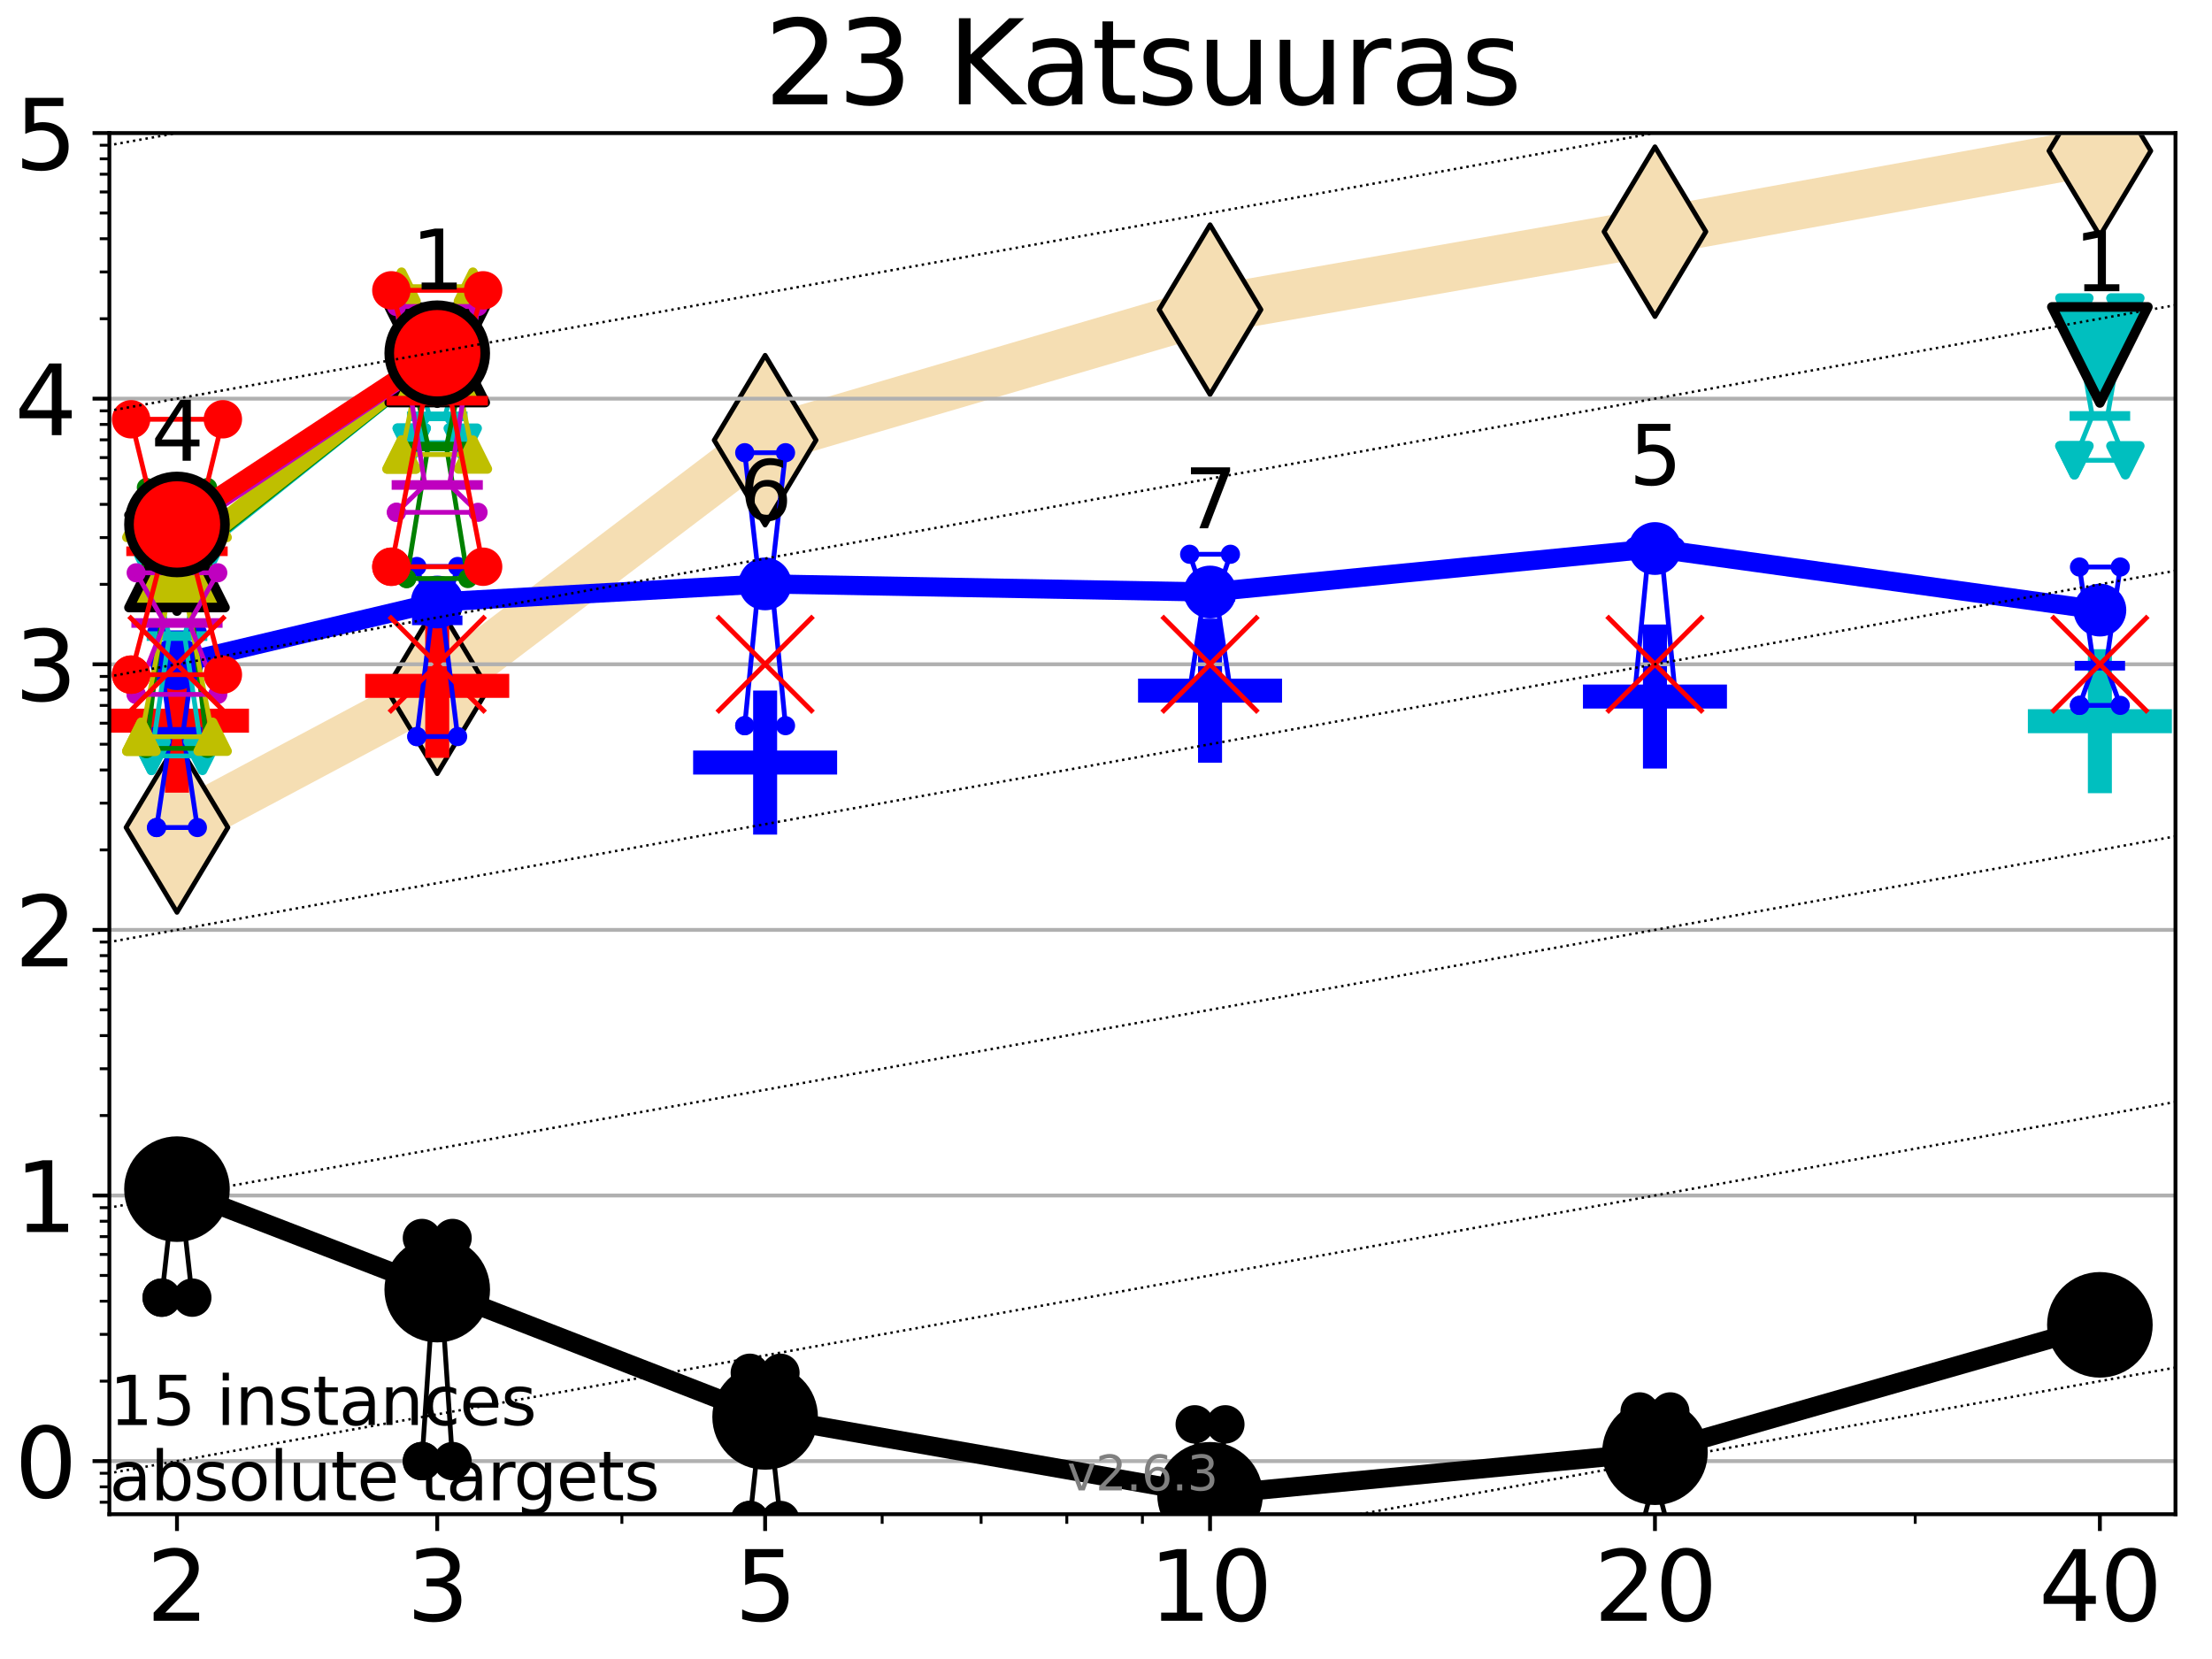 <?xml version="1.0" encoding="utf-8" standalone="no"?>
<!DOCTYPE svg PUBLIC "-//W3C//DTD SVG 1.1//EN"
  "http://www.w3.org/Graphics/SVG/1.1/DTD/svg11.dtd">
<svg xmlns:xlink="http://www.w3.org/1999/xlink" width="460.8pt" height="345.6pt" viewBox="0 0 460.8 345.6" xmlns="http://www.w3.org/2000/svg" version="1.1">
 <defs>
  <style type="text/css">*{stroke-linejoin: round; stroke-linecap: butt}</style>
 </defs>
 <g id="figure_1">
  <g id="patch_1">
   <path d="M 0 345.6 
L 460.8 345.6 
L 460.8 0 
L 0 0 
z
" style="fill: #ffffff"/>
  </g>
  <g id="axes_1">
   <g id="patch_2">
    <path d="M 22.78 315.44 
L 453.192 315.44 
L 453.192 27.72 
L 22.78 27.72 
z
" style="fill: #ffffff"/>
   </g>
   <g id="line2d_1">
    <path d="M 36.868 172.376 
L 91.085 143.485 
L 159.39 91.699 
L 252.074 64.505 
L 344.758 48.262 
L 437.443 31.431 
" clip-path="url(#p5509fff647)" style="fill: none; stroke: #f5deb3; stroke-width: 10; stroke-linecap: square"/>
    <defs>
     <path id="mb95564f773" d="M -0 17.678 
L 10.607 0 
L 0 -17.678 
L -10.607 -0 
z
" style="stroke: #000000; stroke-linejoin: miter"/>
    </defs>
    <g clip-path="url(#p5509fff647)">
     <use xlink:href="#mb95564f773" x="36.868" y="172.376" style="fill: #f5deb3; stroke: #000000; stroke-linejoin: miter"/>
     <use xlink:href="#mb95564f773" x="91.085" y="143.485" style="fill: #f5deb3; stroke: #000000; stroke-linejoin: miter"/>
     <use xlink:href="#mb95564f773" x="159.39" y="91.699" style="fill: #f5deb3; stroke: #000000; stroke-linejoin: miter"/>
     <use xlink:href="#mb95564f773" x="252.074" y="64.505" style="fill: #f5deb3; stroke: #000000; stroke-linejoin: miter"/>
     <use xlink:href="#mb95564f773" x="344.758" y="48.262" style="fill: #f5deb3; stroke: #000000; stroke-linejoin: miter"/>
     <use xlink:href="#mb95564f773" x="437.443" y="31.431" style="fill: #f5deb3; stroke: #000000; stroke-linejoin: miter"/>
    </g>
   </g>
   <g id="line2d_2">
    <defs>
     <path id="mbd33848123" d="M -15 0 
L 15 0 
M 0 15 
L 0 -15 
" style="stroke: #ff0000; stroke-width: 5"/>
    </defs>
    <g clip-path="url(#p5509fff647)">
     <use xlink:href="#mbd33848123" x="36.868" y="150.132" style="fill: #ff0000; stroke: #ff0000; stroke-width: 5"/>
    </g>
   </g>
   <g id="line2d_3">
    <g clip-path="url(#p5509fff647)">
     <use xlink:href="#mbd33848123" x="91.085" y="142.878" style="fill: #ff0000; stroke: #ff0000; stroke-width: 5"/>
    </g>
   </g>
   <g id="line2d_4">
    <defs>
     <path id="m29695678f9" d="M -15 0 
L 15 0 
M 0 15 
L 0 -15 
" style="stroke: #0000ff; stroke-width: 5"/>
    </defs>
    <g clip-path="url(#p5509fff647)">
     <use xlink:href="#m29695678f9" x="159.39" y="158.858" style="fill: #0000ff; stroke: #0000ff; stroke-width: 5"/>
    </g>
   </g>
   <g id="line2d_5">
    <g clip-path="url(#p5509fff647)">
     <use xlink:href="#m29695678f9" x="252.074" y="143.879" style="fill: #0000ff; stroke: #0000ff; stroke-width: 5"/>
    </g>
   </g>
   <g id="line2d_6">
    <g clip-path="url(#p5509fff647)">
     <use xlink:href="#m29695678f9" x="344.758" y="145.098" style="fill: #0000ff; stroke: #0000ff; stroke-width: 5"/>
    </g>
   </g>
   <g id="line2d_7">
    <defs>
     <path id="m458ded4436" d="M -15 0 
L 15 0 
M 0 15 
L 0 -15 
" style="stroke: #00bfbf; stroke-width: 5"/>
    </defs>
    <g clip-path="url(#p5509fff647)">
     <use xlink:href="#m458ded4436" x="437.443" y="150.238" style="fill: #00bfbf; stroke: #00bfbf; stroke-width: 5"/>
    </g>
   </g>
   <g id="matplotlib.axis_1">
    <g id="xtick_1">
     <g id="line2d_8">
      <defs>
       <path id="m089c59b8ef" d="M 0 0 
L 0 3.5 
" style="stroke: #000000; stroke-width: 0.8"/>
      </defs>
      <g>
       <use xlink:href="#m089c59b8ef" x="36.868" y="315.44" style="stroke: #000000; stroke-width: 0.8"/>
      </g>
     </g>
     <g id="text_1">
      <!-- 2 -->
      <g transform="translate(30.506 337.637) scale(0.2 -0.2)">
       <defs>
        <path id="DejaVuSans-32" d="M 1228 531 
L 3431 531 
L 3431 0 
L 469 0 
L 469 531 
Q 828 903 1448 1529 
Q 2069 2156 2228 2338 
Q 2531 2678 2651 2914 
Q 2772 3150 2772 3378 
Q 2772 3750 2511 3984 
Q 2250 4219 1831 4219 
Q 1534 4219 1204 4116 
Q 875 4013 500 3803 
L 500 4441 
Q 881 4594 1212 4672 
Q 1544 4750 1819 4750 
Q 2544 4750 2975 4387 
Q 3406 4025 3406 3419 
Q 3406 3131 3298 2873 
Q 3191 2616 2906 2266 
Q 2828 2175 2409 1742 
Q 1991 1309 1228 531 
z
" transform="scale(0.016)"/>
       </defs>
       <use xlink:href="#DejaVuSans-32"/>
      </g>
     </g>
    </g>
    <g id="xtick_2">
     <g id="line2d_9">
      <g>
       <use xlink:href="#m089c59b8ef" x="91.085" y="315.44" style="stroke: #000000; stroke-width: 0.8"/>
      </g>
     </g>
     <g id="text_2">
      <!-- 3 -->
      <g transform="translate(84.723 337.637) scale(0.2 -0.2)">
       <defs>
        <path id="DejaVuSans-33" d="M 2597 2516 
Q 3050 2419 3304 2112 
Q 3559 1806 3559 1356 
Q 3559 666 3084 287 
Q 2609 -91 1734 -91 
Q 1441 -91 1130 -33 
Q 819 25 488 141 
L 488 750 
Q 750 597 1062 519 
Q 1375 441 1716 441 
Q 2309 441 2620 675 
Q 2931 909 2931 1356 
Q 2931 1769 2642 2001 
Q 2353 2234 1838 2234 
L 1294 2234 
L 1294 2753 
L 1863 2753 
Q 2328 2753 2575 2939 
Q 2822 3125 2822 3475 
Q 2822 3834 2567 4026 
Q 2313 4219 1838 4219 
Q 1578 4219 1281 4162 
Q 984 4106 628 3988 
L 628 4550 
Q 988 4650 1302 4700 
Q 1616 4750 1894 4750 
Q 2613 4750 3031 4423 
Q 3450 4097 3450 3541 
Q 3450 3153 3228 2886 
Q 3006 2619 2597 2516 
z
" transform="scale(0.016)"/>
       </defs>
       <use xlink:href="#DejaVuSans-33"/>
      </g>
     </g>
    </g>
    <g id="xtick_3">
     <g id="line2d_10">
      <g>
       <use xlink:href="#m089c59b8ef" x="159.39" y="315.44" style="stroke: #000000; stroke-width: 0.8"/>
      </g>
     </g>
     <g id="text_3">
      <!-- 5 -->
      <g transform="translate(153.028 337.637) scale(0.2 -0.2)">
       <defs>
        <path id="DejaVuSans-35" d="M 691 4666 
L 3169 4666 
L 3169 4134 
L 1269 4134 
L 1269 2991 
Q 1406 3038 1543 3061 
Q 1681 3084 1819 3084 
Q 2600 3084 3056 2656 
Q 3513 2228 3513 1497 
Q 3513 744 3044 326 
Q 2575 -91 1722 -91 
Q 1428 -91 1123 -41 
Q 819 9 494 109 
L 494 744 
Q 775 591 1075 516 
Q 1375 441 1709 441 
Q 2250 441 2565 725 
Q 2881 1009 2881 1497 
Q 2881 1984 2565 2268 
Q 2250 2553 1709 2553 
Q 1456 2553 1204 2497 
Q 953 2441 691 2322 
L 691 4666 
z
" transform="scale(0.016)"/>
       </defs>
       <use xlink:href="#DejaVuSans-35"/>
      </g>
     </g>
    </g>
    <g id="xtick_4">
     <g id="line2d_11">
      <g>
       <use xlink:href="#m089c59b8ef" x="252.074" y="315.44" style="stroke: #000000; stroke-width: 0.8"/>
      </g>
     </g>
     <g id="text_4">
      <!-- 10 -->
      <g transform="translate(239.349 337.637) scale(0.2 -0.2)">
       <defs>
        <path id="DejaVuSans-31" d="M 794 531 
L 1825 531 
L 1825 4091 
L 703 3866 
L 703 4441 
L 1819 4666 
L 2450 4666 
L 2450 531 
L 3481 531 
L 3481 0 
L 794 0 
L 794 531 
z
" transform="scale(0.016)"/>
        <path id="DejaVuSans-30" d="M 2034 4250 
Q 1547 4250 1301 3770 
Q 1056 3291 1056 2328 
Q 1056 1369 1301 889 
Q 1547 409 2034 409 
Q 2525 409 2770 889 
Q 3016 1369 3016 2328 
Q 3016 3291 2770 3770 
Q 2525 4250 2034 4250 
z
M 2034 4750 
Q 2819 4750 3233 4129 
Q 3647 3509 3647 2328 
Q 3647 1150 3233 529 
Q 2819 -91 2034 -91 
Q 1250 -91 836 529 
Q 422 1150 422 2328 
Q 422 3509 836 4129 
Q 1250 4750 2034 4750 
z
" transform="scale(0.016)"/>
       </defs>
       <use xlink:href="#DejaVuSans-31"/>
       <use xlink:href="#DejaVuSans-30" x="63.623"/>
      </g>
     </g>
    </g>
    <g id="xtick_5">
     <g id="line2d_12">
      <g>
       <use xlink:href="#m089c59b8ef" x="344.758" y="315.44" style="stroke: #000000; stroke-width: 0.8"/>
      </g>
     </g>
     <g id="text_5">
      <!-- 20 -->
      <g transform="translate(332.033 337.637) scale(0.2 -0.2)">
       <use xlink:href="#DejaVuSans-32"/>
       <use xlink:href="#DejaVuSans-30" x="63.623"/>
      </g>
     </g>
    </g>
    <g id="xtick_6">
     <g id="line2d_13">
      <g>
       <use xlink:href="#m089c59b8ef" x="437.443" y="315.44" style="stroke: #000000; stroke-width: 0.8"/>
      </g>
     </g>
     <g id="text_6">
      <!-- 40 -->
      <g transform="translate(424.718 337.637) scale(0.2 -0.2)">
       <defs>
        <path id="DejaVuSans-34" d="M 2419 4116 
L 825 1625 
L 2419 1625 
L 2419 4116 
z
M 2253 4666 
L 3047 4666 
L 3047 1625 
L 3713 1625 
L 3713 1100 
L 3047 1100 
L 3047 0 
L 2419 0 
L 2419 1100 
L 313 1100 
L 313 1709 
L 2253 4666 
z
" transform="scale(0.016)"/>
       </defs>
       <use xlink:href="#DejaVuSans-34"/>
       <use xlink:href="#DejaVuSans-30" x="63.623"/>
      </g>
     </g>
    </g>
    <g id="xtick_7">
     <g id="line2d_14">
      <defs>
       <path id="m63013b46e0" d="M 0 0 
L 0 2 
" style="stroke: #000000; stroke-width: 0.6"/>
      </defs>
      <g>
       <use xlink:href="#m63013b46e0" x="129.552" y="315.44" style="stroke: #000000; stroke-width: 0.6"/>
      </g>
     </g>
    </g>
    <g id="xtick_8">
     <g id="line2d_15">
      <g>
       <use xlink:href="#m63013b46e0" x="183.769" y="315.44" style="stroke: #000000; stroke-width: 0.6"/>
      </g>
     </g>
    </g>
    <g id="xtick_9">
     <g id="line2d_16">
      <g>
       <use xlink:href="#m63013b46e0" x="204.381" y="315.44" style="stroke: #000000; stroke-width: 0.6"/>
      </g>
     </g>
    </g>
    <g id="xtick_10">
     <g id="line2d_17">
      <g>
       <use xlink:href="#m63013b46e0" x="222.237" y="315.44" style="stroke: #000000; stroke-width: 0.6"/>
      </g>
     </g>
    </g>
    <g id="xtick_11">
     <g id="line2d_18">
      <g>
       <use xlink:href="#m63013b46e0" x="237.986" y="315.44" style="stroke: #000000; stroke-width: 0.6"/>
      </g>
     </g>
    </g>
    <g id="xtick_12">
     <g id="line2d_19">
      <g>
       <use xlink:href="#m63013b46e0" x="398.975" y="315.44" style="stroke: #000000; stroke-width: 0.6"/>
      </g>
     </g>
    </g>
   </g>
   <g id="matplotlib.axis_2">
    <g id="ytick_1">
     <g id="line2d_20">
      <path d="M 22.78 304.374 
L 453.192 304.374 
" clip-path="url(#p5509fff647)" style="fill: none; stroke: #b0b0b0; stroke-width: 0.8; stroke-linecap: square"/>
     </g>
     <g id="line2d_21">
      <defs>
       <path id="mf3aa1d1a46" d="M 0 0 
L -3.5 0 
" style="stroke: #000000; stroke-width: 0.8"/>
      </defs>
      <g>
       <use xlink:href="#mf3aa1d1a46" x="22.78" y="304.374" style="stroke: #000000; stroke-width: 0.8"/>
      </g>
     </g>
     <g id="text_7">
      <!-- 0 -->
      <g transform="translate(3.055 311.972) scale(0.2 -0.2)">
       <use xlink:href="#DejaVuSans-30"/>
      </g>
     </g>
    </g>
    <g id="ytick_2">
     <g id="line2d_22">
      <path d="M 22.78 249.043 
L 453.192 249.043 
" clip-path="url(#p5509fff647)" style="fill: none; stroke: #b0b0b0; stroke-width: 0.8; stroke-linecap: square"/>
     </g>
     <g id="line2d_23">
      <g>
       <use xlink:href="#mf3aa1d1a46" x="22.78" y="249.043" style="stroke: #000000; stroke-width: 0.8"/>
      </g>
     </g>
     <g id="text_8">
      <!-- 1 -->
      <g transform="translate(3.055 256.642) scale(0.2 -0.2)">
       <use xlink:href="#DejaVuSans-31"/>
      </g>
     </g>
    </g>
    <g id="ytick_3">
     <g id="line2d_24">
      <path d="M 22.78 193.712 
L 453.192 193.712 
" clip-path="url(#p5509fff647)" style="fill: none; stroke: #b0b0b0; stroke-width: 0.8; stroke-linecap: square"/>
     </g>
     <g id="line2d_25">
      <g>
       <use xlink:href="#mf3aa1d1a46" x="22.78" y="193.712" style="stroke: #000000; stroke-width: 0.8"/>
      </g>
     </g>
     <g id="text_9">
      <!-- 2 -->
      <g transform="translate(3.055 201.311) scale(0.2 -0.2)">
       <use xlink:href="#DejaVuSans-32"/>
      </g>
     </g>
    </g>
    <g id="ytick_4">
     <g id="line2d_26">
      <path d="M 22.78 138.382 
L 453.192 138.382 
" clip-path="url(#p5509fff647)" style="fill: none; stroke: #b0b0b0; stroke-width: 0.8; stroke-linecap: square"/>
     </g>
     <g id="line2d_27">
      <g>
       <use xlink:href="#mf3aa1d1a46" x="22.78" y="138.382" style="stroke: #000000; stroke-width: 0.8"/>
      </g>
     </g>
     <g id="text_10">
      <!-- 3 -->
      <g transform="translate(3.055 145.98) scale(0.2 -0.2)">
       <use xlink:href="#DejaVuSans-33"/>
      </g>
     </g>
    </g>
    <g id="ytick_5">
     <g id="line2d_28">
      <path d="M 22.78 83.051 
L 453.192 83.051 
" clip-path="url(#p5509fff647)" style="fill: none; stroke: #b0b0b0; stroke-width: 0.8; stroke-linecap: square"/>
     </g>
     <g id="line2d_29">
      <g>
       <use xlink:href="#mf3aa1d1a46" x="22.78" y="83.051" style="stroke: #000000; stroke-width: 0.8"/>
      </g>
     </g>
     <g id="text_11">
      <!-- 4 -->
      <g transform="translate(3.055 90.649) scale(0.2 -0.2)">
       <use xlink:href="#DejaVuSans-34"/>
      </g>
     </g>
    </g>
    <g id="ytick_6">
     <g id="line2d_30">
      <path d="M 22.78 27.72 
L 453.192 27.72 
" clip-path="url(#p5509fff647)" style="fill: none; stroke: #b0b0b0; stroke-width: 0.8; stroke-linecap: square"/>
     </g>
     <g id="line2d_31">
      <g>
       <use xlink:href="#mf3aa1d1a46" x="22.78" y="27.72" style="stroke: #000000; stroke-width: 0.8"/>
      </g>
     </g>
     <g id="text_12">
      <!-- 5 -->
      <g transform="translate(3.055 35.318) scale(0.2 -0.2)">
       <use xlink:href="#DejaVuSans-35"/>
      </g>
     </g>
    </g>
    <g id="ytick_7">
     <g id="line2d_32">
      <defs>
       <path id="m5dbc3f6065" d="M 0 0 
L -2 0 
" style="stroke: #000000; stroke-width: 0.6"/>
      </defs>
      <g>
       <use xlink:href="#m5dbc3f6065" x="22.78" y="312.945" style="stroke: #000000; stroke-width: 0.6"/>
      </g>
     </g>
    </g>
    <g id="ytick_8">
     <g id="line2d_33">
      <g>
       <use xlink:href="#m5dbc3f6065" x="22.78" y="309.736" style="stroke: #000000; stroke-width: 0.6"/>
      </g>
     </g>
    </g>
    <g id="ytick_9">
     <g id="line2d_34">
      <g>
       <use xlink:href="#m5dbc3f6065" x="22.78" y="306.906" style="stroke: #000000; stroke-width: 0.6"/>
      </g>
     </g>
    </g>
    <g id="ytick_10">
     <g id="line2d_35">
      <g>
       <use xlink:href="#m5dbc3f6065" x="22.78" y="287.718" style="stroke: #000000; stroke-width: 0.6"/>
      </g>
     </g>
    </g>
    <g id="ytick_11">
     <g id="line2d_36">
      <g>
       <use xlink:href="#m5dbc3f6065" x="22.78" y="277.974" style="stroke: #000000; stroke-width: 0.6"/>
      </g>
     </g>
    </g>
    <g id="ytick_12">
     <g id="line2d_37">
      <g>
       <use xlink:href="#m5dbc3f6065" x="22.78" y="271.061" style="stroke: #000000; stroke-width: 0.6"/>
      </g>
     </g>
    </g>
    <g id="ytick_13">
     <g id="line2d_38">
      <g>
       <use xlink:href="#m5dbc3f6065" x="22.78" y="265.699" style="stroke: #000000; stroke-width: 0.6"/>
      </g>
     </g>
    </g>
    <g id="ytick_14">
     <g id="line2d_39">
      <g>
       <use xlink:href="#m5dbc3f6065" x="22.78" y="261.318" style="stroke: #000000; stroke-width: 0.6"/>
      </g>
     </g>
    </g>
    <g id="ytick_15">
     <g id="line2d_40">
      <g>
       <use xlink:href="#m5dbc3f6065" x="22.78" y="257.614" style="stroke: #000000; stroke-width: 0.6"/>
      </g>
     </g>
    </g>
    <g id="ytick_16">
     <g id="line2d_41">
      <g>
       <use xlink:href="#m5dbc3f6065" x="22.78" y="254.405" style="stroke: #000000; stroke-width: 0.6"/>
      </g>
     </g>
    </g>
    <g id="ytick_17">
     <g id="line2d_42">
      <g>
       <use xlink:href="#m5dbc3f6065" x="22.78" y="251.575" style="stroke: #000000; stroke-width: 0.6"/>
      </g>
     </g>
    </g>
    <g id="ytick_18">
     <g id="line2d_43">
      <g>
       <use xlink:href="#m5dbc3f6065" x="22.78" y="232.387" style="stroke: #000000; stroke-width: 0.6"/>
      </g>
     </g>
    </g>
    <g id="ytick_19">
     <g id="line2d_44">
      <g>
       <use xlink:href="#m5dbc3f6065" x="22.78" y="222.644" style="stroke: #000000; stroke-width: 0.6"/>
      </g>
     </g>
    </g>
    <g id="ytick_20">
     <g id="line2d_45">
      <g>
       <use xlink:href="#m5dbc3f6065" x="22.78" y="215.731" style="stroke: #000000; stroke-width: 0.6"/>
      </g>
     </g>
    </g>
    <g id="ytick_21">
     <g id="line2d_46">
      <g>
       <use xlink:href="#m5dbc3f6065" x="22.78" y="210.369" style="stroke: #000000; stroke-width: 0.6"/>
      </g>
     </g>
    </g>
    <g id="ytick_22">
     <g id="line2d_47">
      <g>
       <use xlink:href="#m5dbc3f6065" x="22.78" y="205.987" style="stroke: #000000; stroke-width: 0.6"/>
      </g>
     </g>
    </g>
    <g id="ytick_23">
     <g id="line2d_48">
      <g>
       <use xlink:href="#m5dbc3f6065" x="22.78" y="202.283" style="stroke: #000000; stroke-width: 0.6"/>
      </g>
     </g>
    </g>
    <g id="ytick_24">
     <g id="line2d_49">
      <g>
       <use xlink:href="#m5dbc3f6065" x="22.78" y="199.074" style="stroke: #000000; stroke-width: 0.6"/>
      </g>
     </g>
    </g>
    <g id="ytick_25">
     <g id="line2d_50">
      <g>
       <use xlink:href="#m5dbc3f6065" x="22.78" y="196.244" style="stroke: #000000; stroke-width: 0.6"/>
      </g>
     </g>
    </g>
    <g id="ytick_26">
     <g id="line2d_51">
      <g>
       <use xlink:href="#m5dbc3f6065" x="22.78" y="177.056" style="stroke: #000000; stroke-width: 0.6"/>
      </g>
     </g>
    </g>
    <g id="ytick_27">
     <g id="line2d_52">
      <g>
       <use xlink:href="#m5dbc3f6065" x="22.78" y="167.313" style="stroke: #000000; stroke-width: 0.6"/>
      </g>
     </g>
    </g>
    <g id="ytick_28">
     <g id="line2d_53">
      <g>
       <use xlink:href="#m5dbc3f6065" x="22.78" y="160.4" style="stroke: #000000; stroke-width: 0.6"/>
      </g>
     </g>
    </g>
    <g id="ytick_29">
     <g id="line2d_54">
      <g>
       <use xlink:href="#m5dbc3f6065" x="22.78" y="155.038" style="stroke: #000000; stroke-width: 0.6"/>
      </g>
     </g>
    </g>
    <g id="ytick_30">
     <g id="line2d_55">
      <g>
       <use xlink:href="#m5dbc3f6065" x="22.78" y="150.657" style="stroke: #000000; stroke-width: 0.6"/>
      </g>
     </g>
    </g>
    <g id="ytick_31">
     <g id="line2d_56">
      <g>
       <use xlink:href="#m5dbc3f6065" x="22.78" y="146.952" style="stroke: #000000; stroke-width: 0.6"/>
      </g>
     </g>
    </g>
    <g id="ytick_32">
     <g id="line2d_57">
      <g>
       <use xlink:href="#m5dbc3f6065" x="22.78" y="143.744" style="stroke: #000000; stroke-width: 0.6"/>
      </g>
     </g>
    </g>
    <g id="ytick_33">
     <g id="line2d_58">
      <g>
       <use xlink:href="#m5dbc3f6065" x="22.78" y="140.913" style="stroke: #000000; stroke-width: 0.6"/>
      </g>
     </g>
    </g>
    <g id="ytick_34">
     <g id="line2d_59">
      <g>
       <use xlink:href="#m5dbc3f6065" x="22.78" y="121.725" style="stroke: #000000; stroke-width: 0.6"/>
      </g>
     </g>
    </g>
    <g id="ytick_35">
     <g id="line2d_60">
      <g>
       <use xlink:href="#m5dbc3f6065" x="22.78" y="111.982" style="stroke: #000000; stroke-width: 0.6"/>
      </g>
     </g>
    </g>
    <g id="ytick_36">
     <g id="line2d_61">
      <g>
       <use xlink:href="#m5dbc3f6065" x="22.78" y="105.069" style="stroke: #000000; stroke-width: 0.6"/>
      </g>
     </g>
    </g>
    <g id="ytick_37">
     <g id="line2d_62">
      <g>
       <use xlink:href="#m5dbc3f6065" x="22.78" y="99.707" style="stroke: #000000; stroke-width: 0.6"/>
      </g>
     </g>
    </g>
    <g id="ytick_38">
     <g id="line2d_63">
      <g>
       <use xlink:href="#m5dbc3f6065" x="22.78" y="95.326" style="stroke: #000000; stroke-width: 0.6"/>
      </g>
     </g>
    </g>
    <g id="ytick_39">
     <g id="line2d_64">
      <g>
       <use xlink:href="#m5dbc3f6065" x="22.78" y="91.622" style="stroke: #000000; stroke-width: 0.6"/>
      </g>
     </g>
    </g>
    <g id="ytick_40">
     <g id="line2d_65">
      <g>
       <use xlink:href="#m5dbc3f6065" x="22.78" y="88.413" style="stroke: #000000; stroke-width: 0.6"/>
      </g>
     </g>
    </g>
    <g id="ytick_41">
     <g id="line2d_66">
      <g>
       <use xlink:href="#m5dbc3f6065" x="22.78" y="85.583" style="stroke: #000000; stroke-width: 0.6"/>
      </g>
     </g>
    </g>
    <g id="ytick_42">
     <g id="line2d_67">
      <g>
       <use xlink:href="#m5dbc3f6065" x="22.78" y="66.395" style="stroke: #000000; stroke-width: 0.6"/>
      </g>
     </g>
    </g>
    <g id="ytick_43">
     <g id="line2d_68">
      <g>
       <use xlink:href="#m5dbc3f6065" x="22.78" y="56.651" style="stroke: #000000; stroke-width: 0.6"/>
      </g>
     </g>
    </g>
    <g id="ytick_44">
     <g id="line2d_69">
      <g>
       <use xlink:href="#m5dbc3f6065" x="22.78" y="49.738" style="stroke: #000000; stroke-width: 0.6"/>
      </g>
     </g>
    </g>
    <g id="ytick_45">
     <g id="line2d_70">
      <g>
       <use xlink:href="#m5dbc3f6065" x="22.78" y="44.376" style="stroke: #000000; stroke-width: 0.6"/>
      </g>
     </g>
    </g>
    <g id="ytick_46">
     <g id="line2d_71">
      <g>
       <use xlink:href="#m5dbc3f6065" x="22.78" y="39.995" style="stroke: #000000; stroke-width: 0.6"/>
      </g>
     </g>
    </g>
    <g id="ytick_47">
     <g id="line2d_72">
      <g>
       <use xlink:href="#m5dbc3f6065" x="22.78" y="36.291" style="stroke: #000000; stroke-width: 0.6"/>
      </g>
     </g>
    </g>
    <g id="ytick_48">
     <g id="line2d_73">
      <g>
       <use xlink:href="#m5dbc3f6065" x="22.78" y="33.082" style="stroke: #000000; stroke-width: 0.6"/>
      </g>
     </g>
    </g>
    <g id="ytick_49">
     <g id="line2d_74">
      <g>
       <use xlink:href="#m5dbc3f6065" x="22.78" y="30.252" style="stroke: #000000; stroke-width: 0.6"/>
      </g>
     </g>
    </g>
   </g>
   <g id="line2d_75">
    <path d="M 33.682 270.322 
L 35.912 250.276 
L 33.682 245.425 
L 40.054 245.425 
L 37.824 250.276 
L 40.054 270.322 
L 33.682 270.322 
" clip-path="url(#p5509fff647)" style="fill: none; stroke: #000000; stroke-linecap: square"/>
   </g>
   <g id="line2d_76">
    <path d="M 33.682 270.322 
L 40.054 270.322 
L 40.054 245.425 
L 33.682 245.425 
L 33.682 270.322 
" clip-path="url(#p5509fff647)" style="fill: none"/>
    <defs>
     <path id="m2421446445" d="M 0 3 
C 0.796 3 1.559 2.684 2.121 2.121 
C 2.684 1.559 3 0.796 3 0 
C 3 -0.796 2.684 -1.559 2.121 -2.121 
C 1.559 -2.684 0.796 -3 0 -3 
C -0.796 -3 -1.559 -2.684 -2.121 -2.121 
C -2.684 -1.559 -3 -0.796 -3 0 
C -3 0.796 -2.684 1.559 -2.121 2.121 
C -1.559 2.684 -0.796 3 0 3 
z
" style="stroke: #000000; stroke-width: 2"/>
    </defs>
    <g clip-path="url(#p5509fff647)">
     <use xlink:href="#m2421446445" x="33.682" y="270.322" style="stroke: #000000; stroke-width: 2"/>
     <use xlink:href="#m2421446445" x="40.054" y="270.322" style="stroke: #000000; stroke-width: 2"/>
     <use xlink:href="#m2421446445" x="40.054" y="245.425" style="stroke: #000000; stroke-width: 2"/>
     <use xlink:href="#m2421446445" x="33.682" y="245.425" style="stroke: #000000; stroke-width: 2"/>
     <use xlink:href="#m2421446445" x="33.682" y="270.322" style="stroke: #000000; stroke-width: 2"/>
    </g>
   </g>
   <g id="line2d_77">
    <path d="M 33.682 250.276 
L 40.054 250.276 
" clip-path="url(#p5509fff647)" style="fill: none; stroke: #000000; stroke-width: 2; stroke-linecap: square"/>
   </g>
   <g id="line2d_78">
    <path d="M 87.899 304.374 
L 90.129 271.061 
L 87.899 257.902 
L 94.271 257.902 
L 92.041 271.061 
L 94.271 304.374 
L 87.899 304.374 
" clip-path="url(#p5509fff647)" style="fill: none; stroke: #000000; stroke-linecap: square"/>
   </g>
   <g id="line2d_79">
    <path d="M 87.899 304.374 
L 94.271 304.374 
L 94.271 257.902 
L 87.899 257.902 
L 87.899 304.374 
" clip-path="url(#p5509fff647)" style="fill: none"/>
    <g clip-path="url(#p5509fff647)">
     <use xlink:href="#m2421446445" x="87.899" y="304.374" style="stroke: #000000; stroke-width: 2"/>
     <use xlink:href="#m2421446445" x="94.271" y="304.374" style="stroke: #000000; stroke-width: 2"/>
     <use xlink:href="#m2421446445" x="94.271" y="257.902" style="stroke: #000000; stroke-width: 2"/>
     <use xlink:href="#m2421446445" x="87.899" y="257.902" style="stroke: #000000; stroke-width: 2"/>
     <use xlink:href="#m2421446445" x="87.899" y="304.374" style="stroke: #000000; stroke-width: 2"/>
    </g>
   </g>
   <g id="line2d_80">
    <path d="M 87.899 271.061 
L 94.271 271.061 
" clip-path="url(#p5509fff647)" style="fill: none; stroke: #000000; stroke-width: 2; stroke-linecap: square"/>
   </g>
   <g id="line2d_81">
    <path d="M 156.204 316.649 
L 158.434 296.288 
L 156.204 285.98 
L 162.576 285.98 
L 160.346 296.288 
L 162.576 316.649 
L 156.204 316.649 
" clip-path="url(#p5509fff647)" style="fill: none; stroke: #000000; stroke-linecap: square"/>
   </g>
   <g id="line2d_82">
    <path d="M 156.204 316.649 
L 162.576 316.649 
L 162.576 285.98 
L 156.204 285.98 
L 156.204 316.649 
" clip-path="url(#p5509fff647)" style="fill: none"/>
    <g clip-path="url(#p5509fff647)">
     <use xlink:href="#m2421446445" x="156.204" y="316.649" style="stroke: #000000; stroke-width: 2"/>
     <use xlink:href="#m2421446445" x="162.576" y="316.649" style="stroke: #000000; stroke-width: 2"/>
     <use xlink:href="#m2421446445" x="162.576" y="285.98" style="stroke: #000000; stroke-width: 2"/>
     <use xlink:href="#m2421446445" x="156.204" y="285.98" style="stroke: #000000; stroke-width: 2"/>
     <use xlink:href="#m2421446445" x="156.204" y="316.649" style="stroke: #000000; stroke-width: 2"/>
    </g>
   </g>
   <g id="line2d_83">
    <path d="M 156.204 296.288 
L 162.576 296.288 
" clip-path="url(#p5509fff647)" style="fill: none; stroke: #000000; stroke-width: 2; stroke-linecap: square"/>
   </g>
   <g id="line2d_84">
    <path d="M 248.888 343.048 
L 251.118 321.03 
L 248.888 296.721 
L 255.26 296.721 
L 253.03 321.03 
L 255.26 343.048 
L 248.888 343.048 
" clip-path="url(#p5509fff647)" style="fill: none; stroke: #000000; stroke-linecap: square"/>
   </g>
   <g id="line2d_85">
    <path d="M 248.888 343.048 
L 255.26 343.048 
L 255.26 296.721 
L 248.888 296.721 
L 248.888 343.048 
" clip-path="url(#p5509fff647)" style="fill: none"/>
    <g clip-path="url(#p5509fff647)">
     <use xlink:href="#m2421446445" x="248.888" y="343.048" style="stroke: #000000; stroke-width: 2"/>
     <use xlink:href="#m2421446445" x="255.26" y="343.048" style="stroke: #000000; stroke-width: 2"/>
     <use xlink:href="#m2421446445" x="255.26" y="296.721" style="stroke: #000000; stroke-width: 2"/>
     <use xlink:href="#m2421446445" x="248.888" y="296.721" style="stroke: #000000; stroke-width: 2"/>
     <use xlink:href="#m2421446445" x="248.888" y="343.048" style="stroke: #000000; stroke-width: 2"/>
    </g>
   </g>
   <g id="line2d_86">
    <path d="M 248.888 321.03 
L 255.26 321.03 
" clip-path="url(#p5509fff647)" style="fill: none; stroke: #000000; stroke-width: 2; stroke-linecap: square"/>
   </g>
   <g id="line2d_87">
    <path d="M 341.572 319.858 
L 343.803 311.287 
L 341.572 294.037 
L 347.945 294.037 
L 345.714 311.287 
L 347.945 319.858 
L 341.572 319.858 
" clip-path="url(#p5509fff647)" style="fill: none; stroke: #000000; stroke-linecap: square"/>
   </g>
   <g id="line2d_88">
    <path d="M 341.572 319.858 
L 347.945 319.858 
L 347.945 294.037 
L 341.572 294.037 
L 341.572 319.858 
" clip-path="url(#p5509fff647)" style="fill: none"/>
    <g clip-path="url(#p5509fff647)">
     <use xlink:href="#m2421446445" x="341.572" y="319.858" style="stroke: #000000; stroke-width: 2"/>
     <use xlink:href="#m2421446445" x="347.945" y="319.858" style="stroke: #000000; stroke-width: 2"/>
     <use xlink:href="#m2421446445" x="347.945" y="294.037" style="stroke: #000000; stroke-width: 2"/>
     <use xlink:href="#m2421446445" x="341.572" y="294.037" style="stroke: #000000; stroke-width: 2"/>
     <use xlink:href="#m2421446445" x="341.572" y="319.858" style="stroke: #000000; stroke-width: 2"/>
    </g>
   </g>
   <g id="line2d_89">
    <path d="M 341.572 311.287 
L 347.945 311.287 
" clip-path="url(#p5509fff647)" style="fill: none; stroke: #000000; stroke-width: 2; stroke-linecap: square"/>
   </g>
   <g id="line2d_90">
    <path d="M 434.257 279.794 
L 436.487 275.684 
L 434.257 272.254 
L 440.629 272.254 
L 438.398 275.684 
L 440.629 279.794 
L 434.257 279.794 
" clip-path="url(#p5509fff647)" style="fill: none; stroke: #000000; stroke-linecap: square"/>
   </g>
   <g id="line2d_91">
    <path d="M 434.257 279.794 
L 440.629 279.794 
L 440.629 272.254 
L 434.257 272.254 
L 434.257 279.794 
" clip-path="url(#p5509fff647)" style="fill: none"/>
    <g clip-path="url(#p5509fff647)">
     <use xlink:href="#m2421446445" x="434.257" y="279.794" style="stroke: #000000; stroke-width: 2"/>
     <use xlink:href="#m2421446445" x="440.629" y="279.794" style="stroke: #000000; stroke-width: 2"/>
     <use xlink:href="#m2421446445" x="440.629" y="272.254" style="stroke: #000000; stroke-width: 2"/>
     <use xlink:href="#m2421446445" x="434.257" y="272.254" style="stroke: #000000; stroke-width: 2"/>
     <use xlink:href="#m2421446445" x="434.257" y="279.794" style="stroke: #000000; stroke-width: 2"/>
    </g>
   </g>
   <g id="line2d_92">
    <path d="M 434.257 275.684 
L 440.629 275.684 
" clip-path="url(#p5509fff647)" style="fill: none; stroke: #000000; stroke-width: 2; stroke-linecap: square"/>
   </g>
   <g id="line2d_93">
    <path d="M 36.868 247.719 
L 91.085 268.65 
" clip-path="url(#p5509fff647)" style="fill: none; stroke: #000000; stroke-width: 4; stroke-linecap: square"/>
   </g>
   <g id="line2d_94">
    <path d="M 91.085 268.65 
L 159.39 295.171 
" clip-path="url(#p5509fff647)" style="fill: none; stroke: #000000; stroke-width: 4; stroke-linecap: square"/>
   </g>
   <g id="line2d_95">
    <path d="M 159.39 295.171 
L 252.074 311.394 
" clip-path="url(#p5509fff647)" style="fill: none; stroke: #000000; stroke-width: 4; stroke-linecap: square"/>
   </g>
   <g id="line2d_96">
    <path d="M 252.074 311.394 
L 344.758 302.524 
" clip-path="url(#p5509fff647)" style="fill: none; stroke: #000000; stroke-width: 4; stroke-linecap: square"/>
   </g>
   <g id="line2d_97">
    <path d="M 344.758 302.524 
L 437.443 275.989 
" clip-path="url(#p5509fff647)" style="fill: none; stroke: #000000; stroke-width: 4; stroke-linecap: square"/>
   </g>
   <g id="line2d_98">
    <path d="M 36.868 247.719 
L 91.085 268.65 
L 159.39 295.171 
L 252.074 311.394 
L 344.758 302.524 
L 437.443 275.989 
" clip-path="url(#p5509fff647)" style="fill: none"/>
    <defs>
     <path id="m3322bd86ed" d="M 0 10 
C 2.652 10 5.196 8.946 7.071 7.071 
C 8.946 5.196 10 2.652 10 0 
C 10 -2.652 8.946 -5.196 7.071 -7.071 
C 5.196 -8.946 2.652 -10 0 -10 
C -2.652 -10 -5.196 -8.946 -7.071 -7.071 
C -8.946 -5.196 -10 -2.652 -10 0 
C -10 2.652 -8.946 5.196 -7.071 7.071 
C -5.196 8.946 -2.652 10 0 10 
z
" style="stroke: #000000; stroke-width: 2"/>
    </defs>
    <g clip-path="url(#p5509fff647)">
     <use xlink:href="#m3322bd86ed" x="36.868" y="247.719" style="stroke: #000000; stroke-width: 2"/>
     <use xlink:href="#m3322bd86ed" x="91.085" y="268.65" style="stroke: #000000; stroke-width: 2"/>
     <use xlink:href="#m3322bd86ed" x="159.39" y="295.171" style="stroke: #000000; stroke-width: 2"/>
     <use xlink:href="#m3322bd86ed" x="252.074" y="311.394" style="stroke: #000000; stroke-width: 2"/>
     <use xlink:href="#m3322bd86ed" x="344.758" y="302.524" style="stroke: #000000; stroke-width: 2"/>
     <use xlink:href="#m3322bd86ed" x="437.443" y="275.989" style="stroke: #000000; stroke-width: 2"/>
    </g>
   </g>
   <g id="line2d_99">
    <path d="M 32.62 172.389 
L 35.594 152.465 
L 32.62 131.817 
L 41.116 131.817 
L 38.143 152.465 
L 41.116 172.389 
L 32.62 172.389 
" clip-path="url(#p5509fff647)" style="fill: none; stroke: #0000ff; stroke-linecap: square"/>
   </g>
   <g id="line2d_100">
    <path d="M 32.62 172.389 
L 41.116 172.389 
L 41.116 131.817 
L 32.62 131.817 
L 32.62 172.389 
" clip-path="url(#p5509fff647)" style="fill: none"/>
    <defs>
     <path id="m50e608b622" d="M 0 1.5 
C 0.398 1.5 0.779 1.342 1.061 1.061 
C 1.342 0.779 1.5 0.398 1.5 0 
C 1.5 -0.398 1.342 -0.779 1.061 -1.061 
C 0.779 -1.342 0.398 -1.5 0 -1.5 
C -0.398 -1.5 -0.779 -1.342 -1.061 -1.061 
C -1.342 -0.779 -1.5 -0.398 -1.5 0 
C -1.5 0.398 -1.342 0.779 -1.061 1.061 
C -0.779 1.342 -0.398 1.5 0 1.5 
z
" style="stroke: #0000ff"/>
    </defs>
    <g clip-path="url(#p5509fff647)">
     <use xlink:href="#m50e608b622" x="32.62" y="172.389" style="fill: #0000ff; stroke: #0000ff"/>
     <use xlink:href="#m50e608b622" x="41.116" y="172.389" style="fill: #0000ff; stroke: #0000ff"/>
     <use xlink:href="#m50e608b622" x="41.116" y="131.817" style="fill: #0000ff; stroke: #0000ff"/>
     <use xlink:href="#m50e608b622" x="32.62" y="131.817" style="fill: #0000ff; stroke: #0000ff"/>
     <use xlink:href="#m50e608b622" x="32.62" y="172.389" style="fill: #0000ff; stroke: #0000ff"/>
    </g>
   </g>
   <g id="line2d_101">
    <path d="M 32.62 152.465 
L 41.116 152.465 
" clip-path="url(#p5509fff647)" style="fill: none; stroke: #0000ff; stroke-width: 2; stroke-linecap: square"/>
   </g>
   <g id="line2d_102">
    <path d="M 86.837 153.442 
L 89.811 129.228 
L 86.837 118.01 
L 95.333 118.01 
L 92.359 129.228 
L 95.333 153.442 
L 86.837 153.442 
" clip-path="url(#p5509fff647)" style="fill: none; stroke: #0000ff; stroke-linecap: square"/>
   </g>
   <g id="line2d_103">
    <path d="M 86.837 153.442 
L 95.333 153.442 
L 95.333 118.01 
L 86.837 118.01 
L 86.837 153.442 
" clip-path="url(#p5509fff647)" style="fill: none"/>
    <g clip-path="url(#p5509fff647)">
     <use xlink:href="#m50e608b622" x="86.837" y="153.442" style="fill: #0000ff; stroke: #0000ff"/>
     <use xlink:href="#m50e608b622" x="95.333" y="153.442" style="fill: #0000ff; stroke: #0000ff"/>
     <use xlink:href="#m50e608b622" x="95.333" y="118.01" style="fill: #0000ff; stroke: #0000ff"/>
     <use xlink:href="#m50e608b622" x="86.837" y="118.01" style="fill: #0000ff; stroke: #0000ff"/>
     <use xlink:href="#m50e608b622" x="86.837" y="153.442" style="fill: #0000ff; stroke: #0000ff"/>
    </g>
   </g>
   <g id="line2d_104">
    <path d="M 86.837 129.228 
L 95.333 129.228 
" clip-path="url(#p5509fff647)" style="fill: none; stroke: #0000ff; stroke-width: 2; stroke-linecap: square"/>
   </g>
   <g id="line2d_105">
    <path d="M 155.142 151.171 
L 158.116 120.734 
L 155.142 94.304 
L 163.638 94.304 
L 160.665 120.734 
L 163.638 151.171 
L 155.142 151.171 
" clip-path="url(#p5509fff647)" style="fill: none; stroke: #0000ff; stroke-linecap: square"/>
   </g>
   <g id="line2d_106">
    <path d="M 155.142 151.171 
L 163.638 151.171 
L 163.638 94.304 
L 155.142 94.304 
L 155.142 151.171 
" clip-path="url(#p5509fff647)" style="fill: none"/>
    <g clip-path="url(#p5509fff647)">
     <use xlink:href="#m50e608b622" x="155.142" y="151.171" style="fill: #0000ff; stroke: #0000ff"/>
     <use xlink:href="#m50e608b622" x="163.638" y="151.171" style="fill: #0000ff; stroke: #0000ff"/>
     <use xlink:href="#m50e608b622" x="163.638" y="94.304" style="fill: #0000ff; stroke: #0000ff"/>
     <use xlink:href="#m50e608b622" x="155.142" y="94.304" style="fill: #0000ff; stroke: #0000ff"/>
     <use xlink:href="#m50e608b622" x="155.142" y="151.171" style="fill: #0000ff; stroke: #0000ff"/>
    </g>
   </g>
   <g id="line2d_107">
    <path d="M 155.142 120.734 
L 163.638 120.734 
" clip-path="url(#p5509fff647)" style="fill: none; stroke: #0000ff; stroke-width: 2; stroke-linecap: square"/>
   </g>
   <g id="line2d_108">
    <path d="M 247.826 143.815 
L 250.8 124.317 
L 247.826 115.464 
L 256.322 115.464 
L 253.349 124.317 
L 256.322 143.815 
L 247.826 143.815 
" clip-path="url(#p5509fff647)" style="fill: none; stroke: #0000ff; stroke-linecap: square"/>
   </g>
   <g id="line2d_109">
    <path d="M 247.826 143.815 
L 256.322 143.815 
L 256.322 115.464 
L 247.826 115.464 
L 247.826 143.815 
" clip-path="url(#p5509fff647)" style="fill: none"/>
    <g clip-path="url(#p5509fff647)">
     <use xlink:href="#m50e608b622" x="247.826" y="143.815" style="fill: #0000ff; stroke: #0000ff"/>
     <use xlink:href="#m50e608b622" x="256.322" y="143.815" style="fill: #0000ff; stroke: #0000ff"/>
     <use xlink:href="#m50e608b622" x="256.322" y="115.464" style="fill: #0000ff; stroke: #0000ff"/>
     <use xlink:href="#m50e608b622" x="247.826" y="115.464" style="fill: #0000ff; stroke: #0000ff"/>
     <use xlink:href="#m50e608b622" x="247.826" y="143.815" style="fill: #0000ff; stroke: #0000ff"/>
    </g>
   </g>
   <g id="line2d_110">
    <path d="M 247.826 124.317 
L 256.322 124.317 
" clip-path="url(#p5509fff647)" style="fill: none; stroke: #0000ff; stroke-width: 2; stroke-linecap: square"/>
   </g>
   <g id="line2d_111">
    <path d="M 340.51 144.814 
L 343.484 114.261 
L 340.51 113.868 
L 349.007 113.868 
L 346.033 114.261 
L 349.007 144.814 
L 340.51 144.814 
" clip-path="url(#p5509fff647)" style="fill: none; stroke: #0000ff; stroke-linecap: square"/>
   </g>
   <g id="line2d_112">
    <path d="M 340.51 144.814 
L 349.007 144.814 
L 349.007 113.868 
L 340.51 113.868 
L 340.51 144.814 
" clip-path="url(#p5509fff647)" style="fill: none"/>
    <g clip-path="url(#p5509fff647)">
     <use xlink:href="#m50e608b622" x="340.51" y="144.814" style="fill: #0000ff; stroke: #0000ff"/>
     <use xlink:href="#m50e608b622" x="349.007" y="144.814" style="fill: #0000ff; stroke: #0000ff"/>
     <use xlink:href="#m50e608b622" x="349.007" y="113.868" style="fill: #0000ff; stroke: #0000ff"/>
     <use xlink:href="#m50e608b622" x="340.51" y="113.868" style="fill: #0000ff; stroke: #0000ff"/>
     <use xlink:href="#m50e608b622" x="340.51" y="144.814" style="fill: #0000ff; stroke: #0000ff"/>
    </g>
   </g>
   <g id="line2d_113">
    <path d="M 340.51 114.261 
L 349.007 114.261 
" clip-path="url(#p5509fff647)" style="fill: none; stroke: #0000ff; stroke-width: 2; stroke-linecap: square"/>
   </g>
   <g id="line2d_114">
    <path d="M 433.195 146.943 
L 436.168 138.678 
L 433.195 118.121 
L 441.691 118.121 
L 438.717 138.678 
L 441.691 146.943 
L 433.195 146.943 
" clip-path="url(#p5509fff647)" style="fill: none; stroke: #0000ff; stroke-linecap: square"/>
   </g>
   <g id="line2d_115">
    <path d="M 433.195 146.943 
L 441.691 146.943 
L 441.691 118.121 
L 433.195 118.121 
L 433.195 146.943 
" clip-path="url(#p5509fff647)" style="fill: none"/>
    <g clip-path="url(#p5509fff647)">
     <use xlink:href="#m50e608b622" x="433.195" y="146.943" style="fill: #0000ff; stroke: #0000ff"/>
     <use xlink:href="#m50e608b622" x="441.691" y="146.943" style="fill: #0000ff; stroke: #0000ff"/>
     <use xlink:href="#m50e608b622" x="441.691" y="118.121" style="fill: #0000ff; stroke: #0000ff"/>
     <use xlink:href="#m50e608b622" x="433.195" y="118.121" style="fill: #0000ff; stroke: #0000ff"/>
     <use xlink:href="#m50e608b622" x="433.195" y="146.943" style="fill: #0000ff; stroke: #0000ff"/>
    </g>
   </g>
   <g id="line2d_116">
    <path d="M 433.195 138.678 
L 441.691 138.678 
" clip-path="url(#p5509fff647)" style="fill: none; stroke: #0000ff; stroke-width: 2; stroke-linecap: square"/>
   </g>
   <g id="line2d_117">
    <path d="M 36.868 138.25 
L 91.085 125.409 
" clip-path="url(#p5509fff647)" style="fill: none; stroke: #0000ff; stroke-width: 4; stroke-linecap: square"/>
   </g>
   <g id="line2d_118">
    <path d="M 91.085 125.409 
L 159.39 121.635 
" clip-path="url(#p5509fff647)" style="fill: none; stroke: #0000ff; stroke-width: 4; stroke-linecap: square"/>
   </g>
   <g id="line2d_119">
    <path d="M 159.39 121.635 
L 252.074 123.331 
" clip-path="url(#p5509fff647)" style="fill: none; stroke: #0000ff; stroke-width: 4; stroke-linecap: square"/>
   </g>
   <g id="line2d_120">
    <path d="M 252.074 123.331 
L 344.758 114.27 
" clip-path="url(#p5509fff647)" style="fill: none; stroke: #0000ff; stroke-width: 4; stroke-linecap: square"/>
   </g>
   <g id="line2d_121">
    <path d="M 344.758 114.27 
L 437.443 127.095 
" clip-path="url(#p5509fff647)" style="fill: none; stroke: #0000ff; stroke-width: 4; stroke-linecap: square"/>
   </g>
   <g id="line2d_122">
    <path d="M 36.868 138.25 
L 91.085 125.409 
L 159.39 121.635 
L 252.074 123.331 
L 344.758 114.27 
L 437.443 127.095 
" clip-path="url(#p5509fff647)" style="fill: none"/>
    <defs>
     <path id="m5ed6dace5b" d="M 0 5 
C 1.326 5 2.598 4.473 3.536 3.536 
C 4.473 2.598 5 1.326 5 0 
C 5 -1.326 4.473 -2.598 3.536 -3.536 
C 2.598 -4.473 1.326 -5 0 -5 
C -1.326 -5 -2.598 -4.473 -3.536 -3.536 
C -4.473 -2.598 -5 -1.326 -5 0 
C -5 1.326 -4.473 2.598 -3.536 3.536 
C -2.598 4.473 -1.326 5 0 5 
z
" style="stroke: #0000ff"/>
    </defs>
    <g clip-path="url(#p5509fff647)">
     <use xlink:href="#m5ed6dace5b" x="36.868" y="138.25" style="fill: #0000ff; stroke: #0000ff"/>
     <use xlink:href="#m5ed6dace5b" x="91.085" y="125.409" style="fill: #0000ff; stroke: #0000ff"/>
     <use xlink:href="#m5ed6dace5b" x="159.39" y="121.635" style="fill: #0000ff; stroke: #0000ff"/>
     <use xlink:href="#m5ed6dace5b" x="252.074" y="123.331" style="fill: #0000ff; stroke: #0000ff"/>
     <use xlink:href="#m5ed6dace5b" x="344.758" y="114.27" style="fill: #0000ff; stroke: #0000ff"/>
     <use xlink:href="#m5ed6dace5b" x="437.443" y="127.095" style="fill: #0000ff; stroke: #0000ff"/>
    </g>
   </g>
   <g id="line2d_123">
    <path d="M 31.558 157.476 
L 35.275 132.506 
L 31.558 117.947 
L 42.178 117.947 
L 38.461 132.506 
L 42.178 157.476 
L 31.558 157.476 
" clip-path="url(#p5509fff647)" style="fill: none; stroke: #00bfbf; stroke-linecap: square"/>
   </g>
   <g id="line2d_124">
    <path d="M 31.558 157.476 
L 42.178 157.476 
L 42.178 117.947 
L 31.558 117.947 
L 31.558 157.476 
" clip-path="url(#p5509fff647)" style="fill: none"/>
    <defs>
     <path id="m639dcdb715" d="M -0 3 
L 3 -3 
L -3 -3 
z
" style="stroke: #00bfbf; stroke-width: 2; stroke-linejoin: miter"/>
    </defs>
    <g clip-path="url(#p5509fff647)">
     <use xlink:href="#m639dcdb715" x="31.558" y="157.476" style="fill: #00bfbf; stroke: #00bfbf; stroke-width: 2; stroke-linejoin: miter"/>
     <use xlink:href="#m639dcdb715" x="42.178" y="157.476" style="fill: #00bfbf; stroke: #00bfbf; stroke-width: 2; stroke-linejoin: miter"/>
     <use xlink:href="#m639dcdb715" x="42.178" y="117.947" style="fill: #00bfbf; stroke: #00bfbf; stroke-width: 2; stroke-linejoin: miter"/>
     <use xlink:href="#m639dcdb715" x="31.558" y="117.947" style="fill: #00bfbf; stroke: #00bfbf; stroke-width: 2; stroke-linejoin: miter"/>
     <use xlink:href="#m639dcdb715" x="31.558" y="157.476" style="fill: #00bfbf; stroke: #00bfbf; stroke-width: 2; stroke-linejoin: miter"/>
    </g>
   </g>
   <g id="line2d_125">
    <path d="M 31.558 132.506 
L 42.178 132.506 
" clip-path="url(#p5509fff647)" style="fill: none; stroke: #00bfbf; stroke-width: 2; stroke-linecap: square"/>
   </g>
   <g id="line2d_126">
    <path d="M 85.775 92.215 
L 89.492 86.733 
L 85.775 73.582 
L 96.395 73.582 
L 92.678 86.733 
L 96.395 92.215 
L 85.775 92.215 
" clip-path="url(#p5509fff647)" style="fill: none; stroke: #00bfbf; stroke-linecap: square"/>
   </g>
   <g id="line2d_127">
    <path d="M 85.775 92.215 
L 96.395 92.215 
L 96.395 73.582 
L 85.775 73.582 
L 85.775 92.215 
" clip-path="url(#p5509fff647)" style="fill: none"/>
    <g clip-path="url(#p5509fff647)">
     <use xlink:href="#m639dcdb715" x="85.775" y="92.215" style="fill: #00bfbf; stroke: #00bfbf; stroke-width: 2; stroke-linejoin: miter"/>
     <use xlink:href="#m639dcdb715" x="96.395" y="92.215" style="fill: #00bfbf; stroke: #00bfbf; stroke-width: 2; stroke-linejoin: miter"/>
     <use xlink:href="#m639dcdb715" x="96.395" y="73.582" style="fill: #00bfbf; stroke: #00bfbf; stroke-width: 2; stroke-linejoin: miter"/>
     <use xlink:href="#m639dcdb715" x="85.775" y="73.582" style="fill: #00bfbf; stroke: #00bfbf; stroke-width: 2; stroke-linejoin: miter"/>
     <use xlink:href="#m639dcdb715" x="85.775" y="92.215" style="fill: #00bfbf; stroke: #00bfbf; stroke-width: 2; stroke-linejoin: miter"/>
    </g>
   </g>
   <g id="line2d_128">
    <path d="M 85.775 86.733 
L 96.395 86.733 
" clip-path="url(#p5509fff647)" style="fill: none; stroke: #00bfbf; stroke-width: 2; stroke-linecap: square"/>
   </g>
   <g id="line2d_129">
    <path d="M 432.132 95.891 
L 435.85 86.646 
L 432.132 65.096 
L 442.753 65.096 
L 439.036 86.646 
L 442.753 95.891 
L 432.132 95.891 
" clip-path="url(#p5509fff647)" style="fill: none; stroke: #00bfbf; stroke-linecap: square"/>
   </g>
   <g id="line2d_130">
    <path d="M 432.132 95.891 
L 442.753 95.891 
L 442.753 65.096 
L 432.132 65.096 
L 432.132 95.891 
" clip-path="url(#p5509fff647)" style="fill: none"/>
    <g clip-path="url(#p5509fff647)">
     <use xlink:href="#m639dcdb715" x="432.132" y="95.891" style="fill: #00bfbf; stroke: #00bfbf; stroke-width: 2; stroke-linejoin: miter"/>
     <use xlink:href="#m639dcdb715" x="442.753" y="95.891" style="fill: #00bfbf; stroke: #00bfbf; stroke-width: 2; stroke-linejoin: miter"/>
     <use xlink:href="#m639dcdb715" x="442.753" y="65.096" style="fill: #00bfbf; stroke: #00bfbf; stroke-width: 2; stroke-linejoin: miter"/>
     <use xlink:href="#m639dcdb715" x="432.132" y="65.096" style="fill: #00bfbf; stroke: #00bfbf; stroke-width: 2; stroke-linejoin: miter"/>
     <use xlink:href="#m639dcdb715" x="432.132" y="95.891" style="fill: #00bfbf; stroke: #00bfbf; stroke-width: 2; stroke-linejoin: miter"/>
    </g>
   </g>
   <g id="line2d_131">
    <path d="M 432.132 86.646 
L 442.753 86.646 
" clip-path="url(#p5509fff647)" style="fill: none; stroke: #00bfbf; stroke-width: 2; stroke-linecap: square"/>
   </g>
   <g id="line2d_132">
    <path d="M 36.868 117.303 
L 91.085 73.991 
" clip-path="url(#p5509fff647)" style="fill: none; stroke: #00bfbf; stroke-width: 4; stroke-linecap: square"/>
   </g>
   <g id="line2d_133">
    <path d="M 36.868 117.303 
L 91.085 73.991 
L 437.443 73.94 
" clip-path="url(#p5509fff647)" style="fill: none"/>
    <defs>
     <path id="mfb851a3b72" d="M -0 10 
L 10 -10 
L -10 -10 
z
" style="stroke: #000000; stroke-width: 2; stroke-linejoin: miter"/>
    </defs>
    <g clip-path="url(#p5509fff647)">
     <use xlink:href="#mfb851a3b72" x="36.868" y="117.303" style="fill: #00bfbf; stroke: #000000; stroke-width: 2; stroke-linejoin: miter"/>
     <use xlink:href="#mfb851a3b72" x="91.085" y="73.991" style="fill: #00bfbf; stroke: #000000; stroke-width: 2; stroke-linejoin: miter"/>
     <use xlink:href="#mfb851a3b72" x="437.443" y="73.94" style="fill: #00bfbf; stroke: #000000; stroke-width: 2; stroke-linejoin: miter"/>
    </g>
   </g>
   <g id="line2d_134">
    <path d="M 30.496 155.906 
L 34.957 117.953 
L 30.496 101.562 
L 43.24 101.562 
L 38.78 117.953 
L 43.24 155.906 
L 30.496 155.906 
" clip-path="url(#p5509fff647)" style="fill: none; stroke: #008000; stroke-linecap: square"/>
   </g>
   <g id="line2d_135">
    <path d="M 30.496 155.906 
L 43.24 155.906 
L 43.24 101.562 
L 30.496 101.562 
L 30.496 155.906 
" clip-path="url(#p5509fff647)" style="fill: none"/>
    <defs>
     <path id="m136e1095cd" d="M 0 1.5 
C 0.398 1.5 0.779 1.342 1.061 1.061 
C 1.342 0.779 1.5 0.398 1.5 0 
C 1.5 -0.398 1.342 -0.779 1.061 -1.061 
C 0.779 -1.342 0.398 -1.5 0 -1.5 
C -0.398 -1.5 -0.779 -1.342 -1.061 -1.061 
C -1.342 -0.779 -1.5 -0.398 -1.5 0 
C -1.5 0.398 -1.342 0.779 -1.061 1.061 
C -0.779 1.342 -0.398 1.5 0 1.5 
z
" style="stroke: #008000"/>
    </defs>
    <g clip-path="url(#p5509fff647)">
     <use xlink:href="#m136e1095cd" x="30.496" y="155.906" style="fill: #008000; stroke: #008000"/>
     <use xlink:href="#m136e1095cd" x="43.24" y="155.906" style="fill: #008000; stroke: #008000"/>
     <use xlink:href="#m136e1095cd" x="43.24" y="101.562" style="fill: #008000; stroke: #008000"/>
     <use xlink:href="#m136e1095cd" x="30.496" y="101.562" style="fill: #008000; stroke: #008000"/>
     <use xlink:href="#m136e1095cd" x="30.496" y="155.906" style="fill: #008000; stroke: #008000"/>
    </g>
   </g>
   <g id="line2d_136">
    <path d="M 30.496 117.953 
L 43.24 117.953 
" clip-path="url(#p5509fff647)" style="fill: none; stroke: #008000; stroke-width: 2; stroke-linecap: square"/>
   </g>
   <g id="line2d_137">
    <path d="M 84.713 120.522 
L 89.173 93.026 
L 84.713 71.979 
L 97.457 71.979 
L 92.997 93.026 
L 97.457 120.522 
L 84.713 120.522 
" clip-path="url(#p5509fff647)" style="fill: none; stroke: #008000; stroke-linecap: square"/>
   </g>
   <g id="line2d_138">
    <path d="M 84.713 120.522 
L 97.457 120.522 
L 97.457 71.979 
L 84.713 71.979 
L 84.713 120.522 
" clip-path="url(#p5509fff647)" style="fill: none"/>
    <g clip-path="url(#p5509fff647)">
     <use xlink:href="#m136e1095cd" x="84.713" y="120.522" style="fill: #008000; stroke: #008000"/>
     <use xlink:href="#m136e1095cd" x="97.457" y="120.522" style="fill: #008000; stroke: #008000"/>
     <use xlink:href="#m136e1095cd" x="97.457" y="71.979" style="fill: #008000; stroke: #008000"/>
     <use xlink:href="#m136e1095cd" x="84.713" y="71.979" style="fill: #008000; stroke: #008000"/>
     <use xlink:href="#m136e1095cd" x="84.713" y="120.522" style="fill: #008000; stroke: #008000"/>
    </g>
   </g>
   <g id="line2d_139">
    <path d="M 84.713 93.026 
L 97.457 93.026 
" clip-path="url(#p5509fff647)" style="fill: none; stroke: #008000; stroke-width: 2; stroke-linecap: square"/>
   </g>
   <g id="line2d_140">
    <path d="M 36.868 116.934 
L 91.085 73.953 
" clip-path="url(#p5509fff647)" style="fill: none; stroke: #008000; stroke-width: 4; stroke-linecap: square"/>
   </g>
   <g id="line2d_141">
    <path d="M 36.868 116.934 
L 91.085 73.953 
" clip-path="url(#p5509fff647)" style="fill: none"/>
    <defs>
     <path id="m6be8b8f633" d="M 0 5 
C 1.326 5 2.598 4.473 3.536 3.536 
C 4.473 2.598 5 1.326 5 0 
C 5 -1.326 4.473 -2.598 3.536 -3.536 
C 2.598 -4.473 1.326 -5 0 -5 
C -1.326 -5 -2.598 -4.473 -3.536 -3.536 
C -4.473 -2.598 -5 -1.326 -5 0 
C -5 1.326 -4.473 2.598 -3.536 3.536 
C -2.598 4.473 -1.326 5 0 5 
z
" style="stroke: #008000"/>
    </defs>
    <g clip-path="url(#p5509fff647)">
     <use xlink:href="#m6be8b8f633" x="36.868" y="116.934" style="fill: #008000; stroke: #008000"/>
     <use xlink:href="#m6be8b8f633" x="91.085" y="73.953" style="fill: #008000; stroke: #008000"/>
    </g>
   </g>
   <g id="line2d_142">
    <path d="M 29.434 153.474 
L 34.638 126.159 
L 29.434 108.946 
L 44.303 108.946 
L 39.099 126.159 
L 44.303 153.474 
L 29.434 153.474 
" clip-path="url(#p5509fff647)" style="fill: none; stroke: #bfbf00; stroke-linecap: square"/>
   </g>
   <g id="line2d_143">
    <path d="M 29.434 153.474 
L 44.303 153.474 
L 44.303 108.946 
L 29.434 108.946 
L 29.434 153.474 
" clip-path="url(#p5509fff647)" style="fill: none"/>
    <defs>
     <path id="m37c4115d0e" d="M 0 -3 
L -3 3 
L 3 3 
z
" style="stroke: #bfbf00; stroke-width: 2; stroke-linejoin: miter"/>
    </defs>
    <g clip-path="url(#p5509fff647)">
     <use xlink:href="#m37c4115d0e" x="29.434" y="153.474" style="fill: #bfbf00; stroke: #bfbf00; stroke-width: 2; stroke-linejoin: miter"/>
     <use xlink:href="#m37c4115d0e" x="44.303" y="153.474" style="fill: #bfbf00; stroke: #bfbf00; stroke-width: 2; stroke-linejoin: miter"/>
     <use xlink:href="#m37c4115d0e" x="44.303" y="108.946" style="fill: #bfbf00; stroke: #bfbf00; stroke-width: 2; stroke-linejoin: miter"/>
     <use xlink:href="#m37c4115d0e" x="29.434" y="108.946" style="fill: #bfbf00; stroke: #bfbf00; stroke-width: 2; stroke-linejoin: miter"/>
     <use xlink:href="#m37c4115d0e" x="29.434" y="153.474" style="fill: #bfbf00; stroke: #bfbf00; stroke-width: 2; stroke-linejoin: miter"/>
    </g>
   </g>
   <g id="line2d_144">
    <path d="M 29.434 126.159 
L 44.303 126.159 
" clip-path="url(#p5509fff647)" style="fill: none; stroke: #bfbf00; stroke-width: 2; stroke-linecap: square"/>
   </g>
   <g id="line2d_145">
    <path d="M 83.651 94.69 
L 88.855 69.383 
L 83.651 59.713 
L 98.519 59.713 
L 93.315 69.383 
L 98.519 94.69 
L 83.651 94.69 
" clip-path="url(#p5509fff647)" style="fill: none; stroke: #bfbf00; stroke-linecap: square"/>
   </g>
   <g id="line2d_146">
    <path d="M 83.651 94.69 
L 98.519 94.69 
L 98.519 59.713 
L 83.651 59.713 
L 83.651 94.69 
" clip-path="url(#p5509fff647)" style="fill: none"/>
    <g clip-path="url(#p5509fff647)">
     <use xlink:href="#m37c4115d0e" x="83.651" y="94.69" style="fill: #bfbf00; stroke: #bfbf00; stroke-width: 2; stroke-linejoin: miter"/>
     <use xlink:href="#m37c4115d0e" x="98.519" y="94.69" style="fill: #bfbf00; stroke: #bfbf00; stroke-width: 2; stroke-linejoin: miter"/>
     <use xlink:href="#m37c4115d0e" x="98.519" y="59.713" style="fill: #bfbf00; stroke: #bfbf00; stroke-width: 2; stroke-linejoin: miter"/>
     <use xlink:href="#m37c4115d0e" x="83.651" y="59.713" style="fill: #bfbf00; stroke: #bfbf00; stroke-width: 2; stroke-linejoin: miter"/>
     <use xlink:href="#m37c4115d0e" x="83.651" y="94.69" style="fill: #bfbf00; stroke: #bfbf00; stroke-width: 2; stroke-linejoin: miter"/>
    </g>
   </g>
   <g id="line2d_147">
    <path d="M 83.651 69.383 
L 98.519 69.383 
" clip-path="url(#p5509fff647)" style="fill: none; stroke: #bfbf00; stroke-width: 2; stroke-linecap: square"/>
   </g>
   <g id="line2d_148">
    <path d="M 36.868 116.563 
L 91.085 73.857 
" clip-path="url(#p5509fff647)" style="fill: none; stroke: #bfbf00; stroke-width: 4; stroke-linecap: square"/>
   </g>
   <g id="line2d_149">
    <path d="M 36.868 116.563 
L 91.085 73.857 
" clip-path="url(#p5509fff647)" style="fill: none"/>
    <defs>
     <path id="mdb10b8beb7" d="M 0 -10 
L -10 10 
L 10 10 
z
" style="stroke: #000000; stroke-width: 2; stroke-linejoin: miter"/>
    </defs>
    <g clip-path="url(#p5509fff647)">
     <use xlink:href="#mdb10b8beb7" x="36.868" y="116.563" style="fill: #bfbf00; stroke: #000000; stroke-width: 2; stroke-linejoin: miter"/>
     <use xlink:href="#mdb10b8beb7" x="91.085" y="73.857" style="fill: #bfbf00; stroke: #000000; stroke-width: 2; stroke-linejoin: miter"/>
    </g>
   </g>
   <g id="line2d_150">
    <path d="M 28.372 144.658 
L 34.319 129.778 
L 28.372 119.322 
L 45.365 119.322 
L 39.417 129.778 
L 45.365 144.658 
L 28.372 144.658 
" clip-path="url(#p5509fff647)" style="fill: none; stroke: #bf00bf; stroke-linecap: square"/>
   </g>
   <g id="line2d_151">
    <path d="M 28.372 144.658 
L 45.365 144.658 
L 45.365 119.322 
L 28.372 119.322 
L 28.372 144.658 
" clip-path="url(#p5509fff647)" style="fill: none"/>
    <defs>
     <path id="md0d81a9fac" d="M 0 1.5 
C 0.398 1.5 0.779 1.342 1.061 1.061 
C 1.342 0.779 1.5 0.398 1.5 0 
C 1.5 -0.398 1.342 -0.779 1.061 -1.061 
C 0.779 -1.342 0.398 -1.5 0 -1.5 
C -0.398 -1.5 -0.779 -1.342 -1.061 -1.061 
C -1.342 -0.779 -1.5 -0.398 -1.5 0 
C -1.5 0.398 -1.342 0.779 -1.061 1.061 
C -0.779 1.342 -0.398 1.5 0 1.5 
z
" style="stroke: #bf00bf"/>
    </defs>
    <g clip-path="url(#p5509fff647)">
     <use xlink:href="#md0d81a9fac" x="28.372" y="144.658" style="fill: #bf00bf; stroke: #bf00bf"/>
     <use xlink:href="#md0d81a9fac" x="45.365" y="144.658" style="fill: #bf00bf; stroke: #bf00bf"/>
     <use xlink:href="#md0d81a9fac" x="45.365" y="119.322" style="fill: #bf00bf; stroke: #bf00bf"/>
     <use xlink:href="#md0d81a9fac" x="28.372" y="119.322" style="fill: #bf00bf; stroke: #bf00bf"/>
     <use xlink:href="#md0d81a9fac" x="28.372" y="144.658" style="fill: #bf00bf; stroke: #bf00bf"/>
    </g>
   </g>
   <g id="line2d_152">
    <path d="M 28.372 129.778 
L 45.365 129.778 
" clip-path="url(#p5509fff647)" style="fill: none; stroke: #bf00bf; stroke-width: 2; stroke-linecap: square"/>
   </g>
   <g id="line2d_153">
    <path d="M 82.589 106.725 
L 88.536 101.022 
L 82.589 63.85 
L 99.581 63.85 
L 93.634 101.022 
L 99.581 106.725 
L 82.589 106.725 
" clip-path="url(#p5509fff647)" style="fill: none; stroke: #bf00bf; stroke-linecap: square"/>
   </g>
   <g id="line2d_154">
    <path d="M 82.589 106.725 
L 99.581 106.725 
L 99.581 63.85 
L 82.589 63.85 
L 82.589 106.725 
" clip-path="url(#p5509fff647)" style="fill: none"/>
    <g clip-path="url(#p5509fff647)">
     <use xlink:href="#md0d81a9fac" x="82.589" y="106.725" style="fill: #bf00bf; stroke: #bf00bf"/>
     <use xlink:href="#md0d81a9fac" x="99.581" y="106.725" style="fill: #bf00bf; stroke: #bf00bf"/>
     <use xlink:href="#md0d81a9fac" x="99.581" y="63.85" style="fill: #bf00bf; stroke: #bf00bf"/>
     <use xlink:href="#md0d81a9fac" x="82.589" y="63.85" style="fill: #bf00bf; stroke: #bf00bf"/>
     <use xlink:href="#md0d81a9fac" x="82.589" y="106.725" style="fill: #bf00bf; stroke: #bf00bf"/>
    </g>
   </g>
   <g id="line2d_155">
    <path d="M 82.589 101.022 
L 99.581 101.022 
" clip-path="url(#p5509fff647)" style="fill: none; stroke: #bf00bf; stroke-width: 2; stroke-linecap: square"/>
   </g>
   <g id="line2d_156">
    <path d="M 36.868 110.028 
L 91.085 73.738 
" clip-path="url(#p5509fff647)" style="fill: none; stroke: #bf00bf; stroke-width: 4; stroke-linecap: square"/>
   </g>
   <g id="line2d_157">
    <path d="M 36.868 110.028 
L 91.085 73.738 
" clip-path="url(#p5509fff647)" style="fill: none"/>
    <defs>
     <path id="me1a9d8f886" d="M 0 5 
C 1.326 5 2.598 4.473 3.536 3.536 
C 4.473 2.598 5 1.326 5 0 
C 5 -1.326 4.473 -2.598 3.536 -3.536 
C 2.598 -4.473 1.326 -5 0 -5 
C -1.326 -5 -2.598 -4.473 -3.536 -3.536 
C -4.473 -2.598 -5 -1.326 -5 0 
C -5 1.326 -4.473 2.598 -3.536 3.536 
C -2.598 4.473 -1.326 5 0 5 
z
" style="stroke: #bf00bf"/>
    </defs>
    <g clip-path="url(#p5509fff647)">
     <use xlink:href="#me1a9d8f886" x="36.868" y="110.028" style="fill: #bf00bf; stroke: #bf00bf"/>
     <use xlink:href="#me1a9d8f886" x="91.085" y="73.738" style="fill: #bf00bf; stroke: #bf00bf"/>
    </g>
   </g>
   <g id="line2d_158">
    <path d="M 27.31 140.542 
L 34.001 114.836 
L 27.31 87.343 
L 46.427 87.343 
L 39.736 114.836 
L 46.427 140.542 
L 27.31 140.542 
" clip-path="url(#p5509fff647)" style="fill: none; stroke: #ff0000; stroke-linecap: square"/>
   </g>
   <g id="line2d_159">
    <path d="M 27.31 140.542 
L 46.427 140.542 
L 46.427 87.343 
L 27.31 87.343 
L 27.31 140.542 
" clip-path="url(#p5509fff647)" style="fill: none"/>
    <defs>
     <path id="m1ee8d84c60" d="M 0 3 
C 0.796 3 1.559 2.684 2.121 2.121 
C 2.684 1.559 3 0.796 3 0 
C 3 -0.796 2.684 -1.559 2.121 -2.121 
C 1.559 -2.684 0.796 -3 0 -3 
C -0.796 -3 -1.559 -2.684 -2.121 -2.121 
C -2.684 -1.559 -3 -0.796 -3 0 
C -3 0.796 -2.684 1.559 -2.121 2.121 
C -1.559 2.684 -0.796 3 0 3 
z
" style="stroke: #ff0000; stroke-width: 2"/>
    </defs>
    <g clip-path="url(#p5509fff647)">
     <use xlink:href="#m1ee8d84c60" x="27.31" y="140.542" style="fill: #ff0000; stroke: #ff0000; stroke-width: 2"/>
     <use xlink:href="#m1ee8d84c60" x="46.427" y="140.542" style="fill: #ff0000; stroke: #ff0000; stroke-width: 2"/>
     <use xlink:href="#m1ee8d84c60" x="46.427" y="87.343" style="fill: #ff0000; stroke: #ff0000; stroke-width: 2"/>
     <use xlink:href="#m1ee8d84c60" x="27.31" y="87.343" style="fill: #ff0000; stroke: #ff0000; stroke-width: 2"/>
     <use xlink:href="#m1ee8d84c60" x="27.31" y="140.542" style="fill: #ff0000; stroke: #ff0000; stroke-width: 2"/>
    </g>
   </g>
   <g id="line2d_160">
    <path d="M 27.31 114.836 
L 46.427 114.836 
" clip-path="url(#p5509fff647)" style="fill: none; stroke: #ff0000; stroke-width: 2; stroke-linecap: square"/>
   </g>
   <g id="line2d_161">
    <path d="M 81.527 118.062 
L 88.218 83.464 
L 81.527 60.482 
L 100.643 60.482 
L 93.953 83.464 
L 100.643 118.062 
L 81.527 118.062 
" clip-path="url(#p5509fff647)" style="fill: none; stroke: #ff0000; stroke-linecap: square"/>
   </g>
   <g id="line2d_162">
    <path d="M 81.527 118.062 
L 100.643 118.062 
L 100.643 60.482 
L 81.527 60.482 
L 81.527 118.062 
" clip-path="url(#p5509fff647)" style="fill: none"/>
    <g clip-path="url(#p5509fff647)">
     <use xlink:href="#m1ee8d84c60" x="81.527" y="118.062" style="fill: #ff0000; stroke: #ff0000; stroke-width: 2"/>
     <use xlink:href="#m1ee8d84c60" x="100.643" y="118.062" style="fill: #ff0000; stroke: #ff0000; stroke-width: 2"/>
     <use xlink:href="#m1ee8d84c60" x="100.643" y="60.482" style="fill: #ff0000; stroke: #ff0000; stroke-width: 2"/>
     <use xlink:href="#m1ee8d84c60" x="81.527" y="60.482" style="fill: #ff0000; stroke: #ff0000; stroke-width: 2"/>
     <use xlink:href="#m1ee8d84c60" x="81.527" y="118.062" style="fill: #ff0000; stroke: #ff0000; stroke-width: 2"/>
    </g>
   </g>
   <g id="line2d_163">
    <path d="M 81.527 83.464 
L 100.643 83.464 
" clip-path="url(#p5509fff647)" style="fill: none; stroke: #ff0000; stroke-width: 2; stroke-linecap: square"/>
   </g>
   <g id="line2d_164">
    <path d="M 36.868 109.254 
L 91.085 73.582 
" clip-path="url(#p5509fff647)" style="fill: none; stroke: #ff0000; stroke-width: 4; stroke-linecap: square"/>
   </g>
   <g id="line2d_165">
    <path d="M 36.868 109.254 
L 91.085 73.582 
" clip-path="url(#p5509fff647)" style="fill: none"/>
    <defs>
     <path id="m151f27aadb" d="M 0 10 
C 2.652 10 5.196 8.946 7.071 7.071 
C 8.946 5.196 10 2.652 10 0 
C 10 -2.652 8.946 -5.196 7.071 -7.071 
C 5.196 -8.946 2.652 -10 0 -10 
C -2.652 -10 -5.196 -8.946 -7.071 -7.071 
C -8.946 -5.196 -10 -2.652 -10 0 
C -10 2.652 -8.946 5.196 -7.071 7.071 
C -5.196 8.946 -2.652 10 0 10 
z
" style="stroke: #000000; stroke-width: 2"/>
    </defs>
    <g clip-path="url(#p5509fff647)">
     <use xlink:href="#m151f27aadb" x="36.868" y="109.254" style="fill: #ff0000; stroke: #000000; stroke-width: 2"/>
     <use xlink:href="#m151f27aadb" x="91.085" y="73.582" style="fill: #ff0000; stroke: #000000; stroke-width: 2"/>
    </g>
   </g>
   <g id="line2d_166"/>
   <g id="line2d_167"/>
   <g id="line2d_168"/>
   <g id="line2d_169"/>
   <g id="line2d_170"/>
   <g id="line2d_171"/>
   <g id="line2d_172"/>
   <g id="line2d_173">
    <defs>
     <path id="m343f951580" d="M -10 10 
L 10 -10 
M -10 -10 
L 10 10 
" style="stroke: #ff0000"/>
    </defs>
    <g clip-path="url(#p5509fff647)">
     <use xlink:href="#m343f951580" x="36.868" y="138.382" style="fill: #ff0000; stroke: #ff0000"/>
     <use xlink:href="#m343f951580" x="91.085" y="138.382" style="fill: #ff0000; stroke: #ff0000"/>
     <use xlink:href="#m343f951580" x="159.39" y="138.382" style="fill: #ff0000; stroke: #ff0000"/>
     <use xlink:href="#m343f951580" x="252.074" y="138.382" style="fill: #ff0000; stroke: #ff0000"/>
     <use xlink:href="#m343f951580" x="344.758" y="138.382" style="fill: #ff0000; stroke: #ff0000"/>
     <use xlink:href="#m343f951580" x="437.443" y="138.382" style="fill: #ff0000; stroke: #ff0000"/>
    </g>
   </g>
   <g id="line2d_174">
    <path d="M 109.789 346.6 
L 461.8 283.34 
" clip-path="url(#p5509fff647)" style="fill: none; stroke-dasharray: 0.5,0.825; stroke-dashoffset: 0; stroke: #000000; stroke-width: 0.5"/>
   </g>
   <g id="line2d_175">
    <path d="M -1 311.179 
L 461.8 228.01 
" clip-path="url(#p5509fff647)" style="fill: none; stroke-dasharray: 0.5,0.825; stroke-dashoffset: 0; stroke: #000000; stroke-width: 0.5"/>
   </g>
   <g id="line2d_176">
    <path d="M -1 255.848 
L 461.8 172.679 
" clip-path="url(#p5509fff647)" style="fill: none; stroke-dasharray: 0.5,0.825; stroke-dashoffset: 0; stroke: #000000; stroke-width: 0.5"/>
   </g>
   <g id="line2d_177">
    <path d="M -1 200.518 
L 461.8 117.348 
" clip-path="url(#p5509fff647)" style="fill: none; stroke-dasharray: 0.5,0.825; stroke-dashoffset: 0; stroke: #000000; stroke-width: 0.5"/>
   </g>
   <g id="line2d_178">
    <path d="M -1 145.187 
L 461.8 62.017 
" clip-path="url(#p5509fff647)" style="fill: none; stroke-dasharray: 0.5,0.825; stroke-dashoffset: 0; stroke: #000000; stroke-width: 0.5"/>
   </g>
   <g id="line2d_179">
    <path d="M -1 89.856 
L 461.8 6.687 
" clip-path="url(#p5509fff647)" style="fill: none; stroke-dasharray: 0.5,0.825; stroke-dashoffset: 0; stroke: #000000; stroke-width: 0.5"/>
   </g>
   <g id="line2d_180">
    <path d="M -1 34.525 
L 196.682 -1 
" clip-path="url(#p5509fff647)" style="fill: none; stroke-dasharray: 0.5,0.825; stroke-dashoffset: 0; stroke: #000000; stroke-width: 0.5"/>
   </g>
   <g id="line2d_181">
    <path clip-path="url(#p5509fff647)" style="fill: none; stroke-dasharray: 0.5,0.825; stroke-dashoffset: 0; stroke: #000000; stroke-width: 0.5"/>
   </g>
   <g id="line2d_182">
    <path clip-path="url(#p5509fff647)" style="fill: none; stroke-dasharray: 0.5,0.825; stroke-dashoffset: 0; stroke: #000000; stroke-width: 0.5"/>
   </g>
   <g id="patch_3">
    <path d="M 22.78 315.44 
L 22.78 27.72 
" style="fill: none; stroke: #000000; stroke-width: 0.8; stroke-linejoin: miter; stroke-linecap: square"/>
   </g>
   <g id="patch_4">
    <path d="M 453.192 315.44 
L 453.192 27.72 
" style="fill: none; stroke: #000000; stroke-width: 0.8; stroke-linejoin: miter; stroke-linecap: square"/>
   </g>
   <g id="patch_5">
    <path d="M 22.78 315.44 
L 453.192 315.44 
" style="fill: none; stroke: #000000; stroke-width: 0.8; stroke-linejoin: miter; stroke-linecap: square"/>
   </g>
   <g id="patch_6">
    <path d="M 22.78 27.72 
L 453.192 27.72 
" style="fill: none; stroke: #000000; stroke-width: 0.8; stroke-linejoin: miter; stroke-linecap: square"/>
   </g>
   <g id="text_13">
    <!-- 4 -->
    <g transform="translate(31.46 95.976) scale(0.17 -0.17)">
     <use xlink:href="#DejaVuSans-34"/>
    </g>
   </g>
   <g id="text_14">
    <!-- 1 -->
    <g transform="translate(85.677 60.304) scale(0.17 -0.17)">
     <use xlink:href="#DejaVuSans-31"/>
    </g>
   </g>
   <g id="text_15">
    <!-- 6 -->
    <g transform="translate(153.982 108.357) scale(0.17 -0.17)">
     <defs>
      <path id="DejaVuSans-36" d="M 2113 2584 
Q 1688 2584 1439 2293 
Q 1191 2003 1191 1497 
Q 1191 994 1439 701 
Q 1688 409 2113 409 
Q 2538 409 2786 701 
Q 3034 994 3034 1497 
Q 3034 2003 2786 2293 
Q 2538 2584 2113 2584 
z
M 3366 4563 
L 3366 3988 
Q 3128 4100 2886 4159 
Q 2644 4219 2406 4219 
Q 1781 4219 1451 3797 
Q 1122 3375 1075 2522 
Q 1259 2794 1537 2939 
Q 1816 3084 2150 3084 
Q 2853 3084 3261 2657 
Q 3669 2231 3669 1497 
Q 3669 778 3244 343 
Q 2819 -91 2113 -91 
Q 1303 -91 875 529 
Q 447 1150 447 2328 
Q 447 3434 972 4092 
Q 1497 4750 2381 4750 
Q 2619 4750 2861 4703 
Q 3103 4656 3366 4563 
z
" transform="scale(0.016)"/>
     </defs>
     <use xlink:href="#DejaVuSans-36"/>
    </g>
   </g>
   <g id="text_16">
    <!-- 7 -->
    <g transform="translate(246.666 110.052) scale(0.17 -0.17)">
     <defs>
      <path id="DejaVuSans-37" d="M 525 4666 
L 3525 4666 
L 3525 4397 
L 1831 0 
L 1172 0 
L 2766 4134 
L 525 4134 
L 525 4666 
z
" transform="scale(0.016)"/>
     </defs>
     <use xlink:href="#DejaVuSans-37"/>
    </g>
   </g>
   <g id="text_17">
    <!-- 5 -->
    <g transform="translate(339.35 100.991) scale(0.17 -0.17)">
     <use xlink:href="#DejaVuSans-35"/>
    </g>
   </g>
   <g id="text_18">
    <!-- 1 -->
    <g transform="translate(432.035 60.661) scale(0.17 -0.17)">
     <use xlink:href="#DejaVuSans-31"/>
    </g>
   </g>
   <g id="text_19">
    <!-- 15 instances -->
    <g transform="translate(22.78 296.851) scale(0.14 -0.14)">
     <defs>
      <path id="DejaVuSans-20" transform="scale(0.016)"/>
      <path id="DejaVuSans-69" d="M 603 3500 
L 1178 3500 
L 1178 0 
L 603 0 
L 603 3500 
z
M 603 4863 
L 1178 4863 
L 1178 4134 
L 603 4134 
L 603 4863 
z
" transform="scale(0.016)"/>
      <path id="DejaVuSans-6e" d="M 3513 2113 
L 3513 0 
L 2938 0 
L 2938 2094 
Q 2938 2591 2744 2837 
Q 2550 3084 2163 3084 
Q 1697 3084 1428 2787 
Q 1159 2491 1159 1978 
L 1159 0 
L 581 0 
L 581 3500 
L 1159 3500 
L 1159 2956 
Q 1366 3272 1645 3428 
Q 1925 3584 2291 3584 
Q 2894 3584 3203 3211 
Q 3513 2838 3513 2113 
z
" transform="scale(0.016)"/>
      <path id="DejaVuSans-73" d="M 2834 3397 
L 2834 2853 
Q 2591 2978 2328 3040 
Q 2066 3103 1784 3103 
Q 1356 3103 1142 2972 
Q 928 2841 928 2578 
Q 928 2378 1081 2264 
Q 1234 2150 1697 2047 
L 1894 2003 
Q 2506 1872 2764 1633 
Q 3022 1394 3022 966 
Q 3022 478 2636 193 
Q 2250 -91 1575 -91 
Q 1294 -91 989 -36 
Q 684 19 347 128 
L 347 722 
Q 666 556 975 473 
Q 1284 391 1588 391 
Q 1994 391 2212 530 
Q 2431 669 2431 922 
Q 2431 1156 2273 1281 
Q 2116 1406 1581 1522 
L 1381 1569 
Q 847 1681 609 1914 
Q 372 2147 372 2553 
Q 372 3047 722 3315 
Q 1072 3584 1716 3584 
Q 2034 3584 2315 3537 
Q 2597 3491 2834 3397 
z
" transform="scale(0.016)"/>
      <path id="DejaVuSans-74" d="M 1172 4494 
L 1172 3500 
L 2356 3500 
L 2356 3053 
L 1172 3053 
L 1172 1153 
Q 1172 725 1289 603 
Q 1406 481 1766 481 
L 2356 481 
L 2356 0 
L 1766 0 
Q 1100 0 847 248 
Q 594 497 594 1153 
L 594 3053 
L 172 3053 
L 172 3500 
L 594 3500 
L 594 4494 
L 1172 4494 
z
" transform="scale(0.016)"/>
      <path id="DejaVuSans-61" d="M 2194 1759 
Q 1497 1759 1228 1600 
Q 959 1441 959 1056 
Q 959 750 1161 570 
Q 1363 391 1709 391 
Q 2188 391 2477 730 
Q 2766 1069 2766 1631 
L 2766 1759 
L 2194 1759 
z
M 3341 1997 
L 3341 0 
L 2766 0 
L 2766 531 
Q 2569 213 2275 61 
Q 1981 -91 1556 -91 
Q 1019 -91 701 211 
Q 384 513 384 1019 
Q 384 1609 779 1909 
Q 1175 2209 1959 2209 
L 2766 2209 
L 2766 2266 
Q 2766 2663 2505 2880 
Q 2244 3097 1772 3097 
Q 1472 3097 1187 3025 
Q 903 2953 641 2809 
L 641 3341 
Q 956 3463 1253 3523 
Q 1550 3584 1831 3584 
Q 2591 3584 2966 3190 
Q 3341 2797 3341 1997 
z
" transform="scale(0.016)"/>
      <path id="DejaVuSans-63" d="M 3122 3366 
L 3122 2828 
Q 2878 2963 2633 3030 
Q 2388 3097 2138 3097 
Q 1578 3097 1268 2742 
Q 959 2388 959 1747 
Q 959 1106 1268 751 
Q 1578 397 2138 397 
Q 2388 397 2633 464 
Q 2878 531 3122 666 
L 3122 134 
Q 2881 22 2623 -34 
Q 2366 -91 2075 -91 
Q 1284 -91 818 406 
Q 353 903 353 1747 
Q 353 2603 823 3093 
Q 1294 3584 2113 3584 
Q 2378 3584 2631 3529 
Q 2884 3475 3122 3366 
z
" transform="scale(0.016)"/>
      <path id="DejaVuSans-65" d="M 3597 1894 
L 3597 1613 
L 953 1613 
Q 991 1019 1311 708 
Q 1631 397 2203 397 
Q 2534 397 2845 478 
Q 3156 559 3463 722 
L 3463 178 
Q 3153 47 2828 -22 
Q 2503 -91 2169 -91 
Q 1331 -91 842 396 
Q 353 884 353 1716 
Q 353 2575 817 3079 
Q 1281 3584 2069 3584 
Q 2775 3584 3186 3129 
Q 3597 2675 3597 1894 
z
M 3022 2063 
Q 3016 2534 2758 2815 
Q 2500 3097 2075 3097 
Q 1594 3097 1305 2825 
Q 1016 2553 972 2059 
L 3022 2063 
z
" transform="scale(0.016)"/>
     </defs>
     <use xlink:href="#DejaVuSans-31"/>
     <use xlink:href="#DejaVuSans-35" x="63.623"/>
     <use xlink:href="#DejaVuSans-20" x="127.246"/>
     <use xlink:href="#DejaVuSans-69" x="159.033"/>
     <use xlink:href="#DejaVuSans-6e" x="186.816"/>
     <use xlink:href="#DejaVuSans-73" x="250.195"/>
     <use xlink:href="#DejaVuSans-74" x="302.295"/>
     <use xlink:href="#DejaVuSans-61" x="341.504"/>
     <use xlink:href="#DejaVuSans-6e" x="402.783"/>
     <use xlink:href="#DejaVuSans-63" x="466.162"/>
     <use xlink:href="#DejaVuSans-65" x="521.143"/>
     <use xlink:href="#DejaVuSans-73" x="582.666"/>
    </g>
    <!-- absolute targets -->
    <g transform="translate(22.78 312.528) scale(0.14 -0.14)">
     <defs>
      <path id="DejaVuSans-62" d="M 3116 1747 
Q 3116 2381 2855 2742 
Q 2594 3103 2138 3103 
Q 1681 3103 1420 2742 
Q 1159 2381 1159 1747 
Q 1159 1113 1420 752 
Q 1681 391 2138 391 
Q 2594 391 2855 752 
Q 3116 1113 3116 1747 
z
M 1159 2969 
Q 1341 3281 1617 3432 
Q 1894 3584 2278 3584 
Q 2916 3584 3314 3078 
Q 3713 2572 3713 1747 
Q 3713 922 3314 415 
Q 2916 -91 2278 -91 
Q 1894 -91 1617 61 
Q 1341 213 1159 525 
L 1159 0 
L 581 0 
L 581 4863 
L 1159 4863 
L 1159 2969 
z
" transform="scale(0.016)"/>
      <path id="DejaVuSans-6f" d="M 1959 3097 
Q 1497 3097 1228 2736 
Q 959 2375 959 1747 
Q 959 1119 1226 758 
Q 1494 397 1959 397 
Q 2419 397 2687 759 
Q 2956 1122 2956 1747 
Q 2956 2369 2687 2733 
Q 2419 3097 1959 3097 
z
M 1959 3584 
Q 2709 3584 3137 3096 
Q 3566 2609 3566 1747 
Q 3566 888 3137 398 
Q 2709 -91 1959 -91 
Q 1206 -91 779 398 
Q 353 888 353 1747 
Q 353 2609 779 3096 
Q 1206 3584 1959 3584 
z
" transform="scale(0.016)"/>
      <path id="DejaVuSans-6c" d="M 603 4863 
L 1178 4863 
L 1178 0 
L 603 0 
L 603 4863 
z
" transform="scale(0.016)"/>
      <path id="DejaVuSans-75" d="M 544 1381 
L 544 3500 
L 1119 3500 
L 1119 1403 
Q 1119 906 1312 657 
Q 1506 409 1894 409 
Q 2359 409 2629 706 
Q 2900 1003 2900 1516 
L 2900 3500 
L 3475 3500 
L 3475 0 
L 2900 0 
L 2900 538 
Q 2691 219 2414 64 
Q 2138 -91 1772 -91 
Q 1169 -91 856 284 
Q 544 659 544 1381 
z
M 1991 3584 
L 1991 3584 
z
" transform="scale(0.016)"/>
      <path id="DejaVuSans-72" d="M 2631 2963 
Q 2534 3019 2420 3045 
Q 2306 3072 2169 3072 
Q 1681 3072 1420 2755 
Q 1159 2438 1159 1844 
L 1159 0 
L 581 0 
L 581 3500 
L 1159 3500 
L 1159 2956 
Q 1341 3275 1631 3429 
Q 1922 3584 2338 3584 
Q 2397 3584 2469 3576 
Q 2541 3569 2628 3553 
L 2631 2963 
z
" transform="scale(0.016)"/>
      <path id="DejaVuSans-67" d="M 2906 1791 
Q 2906 2416 2648 2759 
Q 2391 3103 1925 3103 
Q 1463 3103 1205 2759 
Q 947 2416 947 1791 
Q 947 1169 1205 825 
Q 1463 481 1925 481 
Q 2391 481 2648 825 
Q 2906 1169 2906 1791 
z
M 3481 434 
Q 3481 -459 3084 -895 
Q 2688 -1331 1869 -1331 
Q 1566 -1331 1297 -1286 
Q 1028 -1241 775 -1147 
L 775 -588 
Q 1028 -725 1275 -790 
Q 1522 -856 1778 -856 
Q 2344 -856 2625 -561 
Q 2906 -266 2906 331 
L 2906 616 
Q 2728 306 2450 153 
Q 2172 0 1784 0 
Q 1141 0 747 490 
Q 353 981 353 1791 
Q 353 2603 747 3093 
Q 1141 3584 1784 3584 
Q 2172 3584 2450 3431 
Q 2728 3278 2906 2969 
L 2906 3500 
L 3481 3500 
L 3481 434 
z
" transform="scale(0.016)"/>
     </defs>
     <use xlink:href="#DejaVuSans-61"/>
     <use xlink:href="#DejaVuSans-62" x="61.279"/>
     <use xlink:href="#DejaVuSans-73" x="124.756"/>
     <use xlink:href="#DejaVuSans-6f" x="176.855"/>
     <use xlink:href="#DejaVuSans-6c" x="238.037"/>
     <use xlink:href="#DejaVuSans-75" x="265.82"/>
     <use xlink:href="#DejaVuSans-74" x="329.199"/>
     <use xlink:href="#DejaVuSans-65" x="368.408"/>
     <use xlink:href="#DejaVuSans-20" x="429.932"/>
     <use xlink:href="#DejaVuSans-74" x="461.719"/>
     <use xlink:href="#DejaVuSans-61" x="500.928"/>
     <use xlink:href="#DejaVuSans-72" x="562.207"/>
     <use xlink:href="#DejaVuSans-67" x="601.57"/>
     <use xlink:href="#DejaVuSans-65" x="665.047"/>
     <use xlink:href="#DejaVuSans-74" x="726.57"/>
     <use xlink:href="#DejaVuSans-73" x="765.779"/>
    </g>
   </g>
   <g id="text_20">
    <!-- v2.6.3 -->
    <g style="fill: #808080" transform="translate(222.305 310.483) scale(0.1 -0.1)">
     <defs>
      <path id="DejaVuSans-76" d="M 191 3500 
L 800 3500 
L 1894 563 
L 2988 3500 
L 3597 3500 
L 2284 0 
L 1503 0 
L 191 3500 
z
" transform="scale(0.016)"/>
      <path id="DejaVuSans-2e" d="M 684 794 
L 1344 794 
L 1344 0 
L 684 0 
L 684 794 
z
" transform="scale(0.016)"/>
     </defs>
     <use xlink:href="#DejaVuSans-76"/>
     <use xlink:href="#DejaVuSans-32" x="59.18"/>
     <use xlink:href="#DejaVuSans-2e" x="122.803"/>
     <use xlink:href="#DejaVuSans-36" x="154.59"/>
     <use xlink:href="#DejaVuSans-2e" x="218.213"/>
     <use xlink:href="#DejaVuSans-33" x="250"/>
    </g>
   </g>
   <g id="text_21">
    <!-- 23 Katsuuras -->
    <g transform="translate(159.185 21.72) scale(0.24 -0.24)">
     <defs>
      <path id="DejaVuSans-4b" d="M 628 4666 
L 1259 4666 
L 1259 2694 
L 3353 4666 
L 4166 4666 
L 1850 2491 
L 4331 0 
L 3500 0 
L 1259 2247 
L 1259 0 
L 628 0 
L 628 4666 
z
" transform="scale(0.016)"/>
     </defs>
     <use xlink:href="#DejaVuSans-32"/>
     <use xlink:href="#DejaVuSans-33" x="63.623"/>
     <use xlink:href="#DejaVuSans-20" x="127.246"/>
     <use xlink:href="#DejaVuSans-4b" x="159.033"/>
     <use xlink:href="#DejaVuSans-61" x="222.859"/>
     <use xlink:href="#DejaVuSans-74" x="284.139"/>
     <use xlink:href="#DejaVuSans-73" x="323.348"/>
     <use xlink:href="#DejaVuSans-75" x="375.447"/>
     <use xlink:href="#DejaVuSans-75" x="438.826"/>
     <use xlink:href="#DejaVuSans-72" x="502.205"/>
     <use xlink:href="#DejaVuSans-61" x="543.318"/>
     <use xlink:href="#DejaVuSans-73" x="604.598"/>
    </g>
   </g>
  </g>
 </g>
 <defs>
  <clipPath id="p5509fff647">
   <rect x="22.78" y="27.72" width="430.412" height="287.72"/>
  </clipPath>
 </defs>
</svg>
